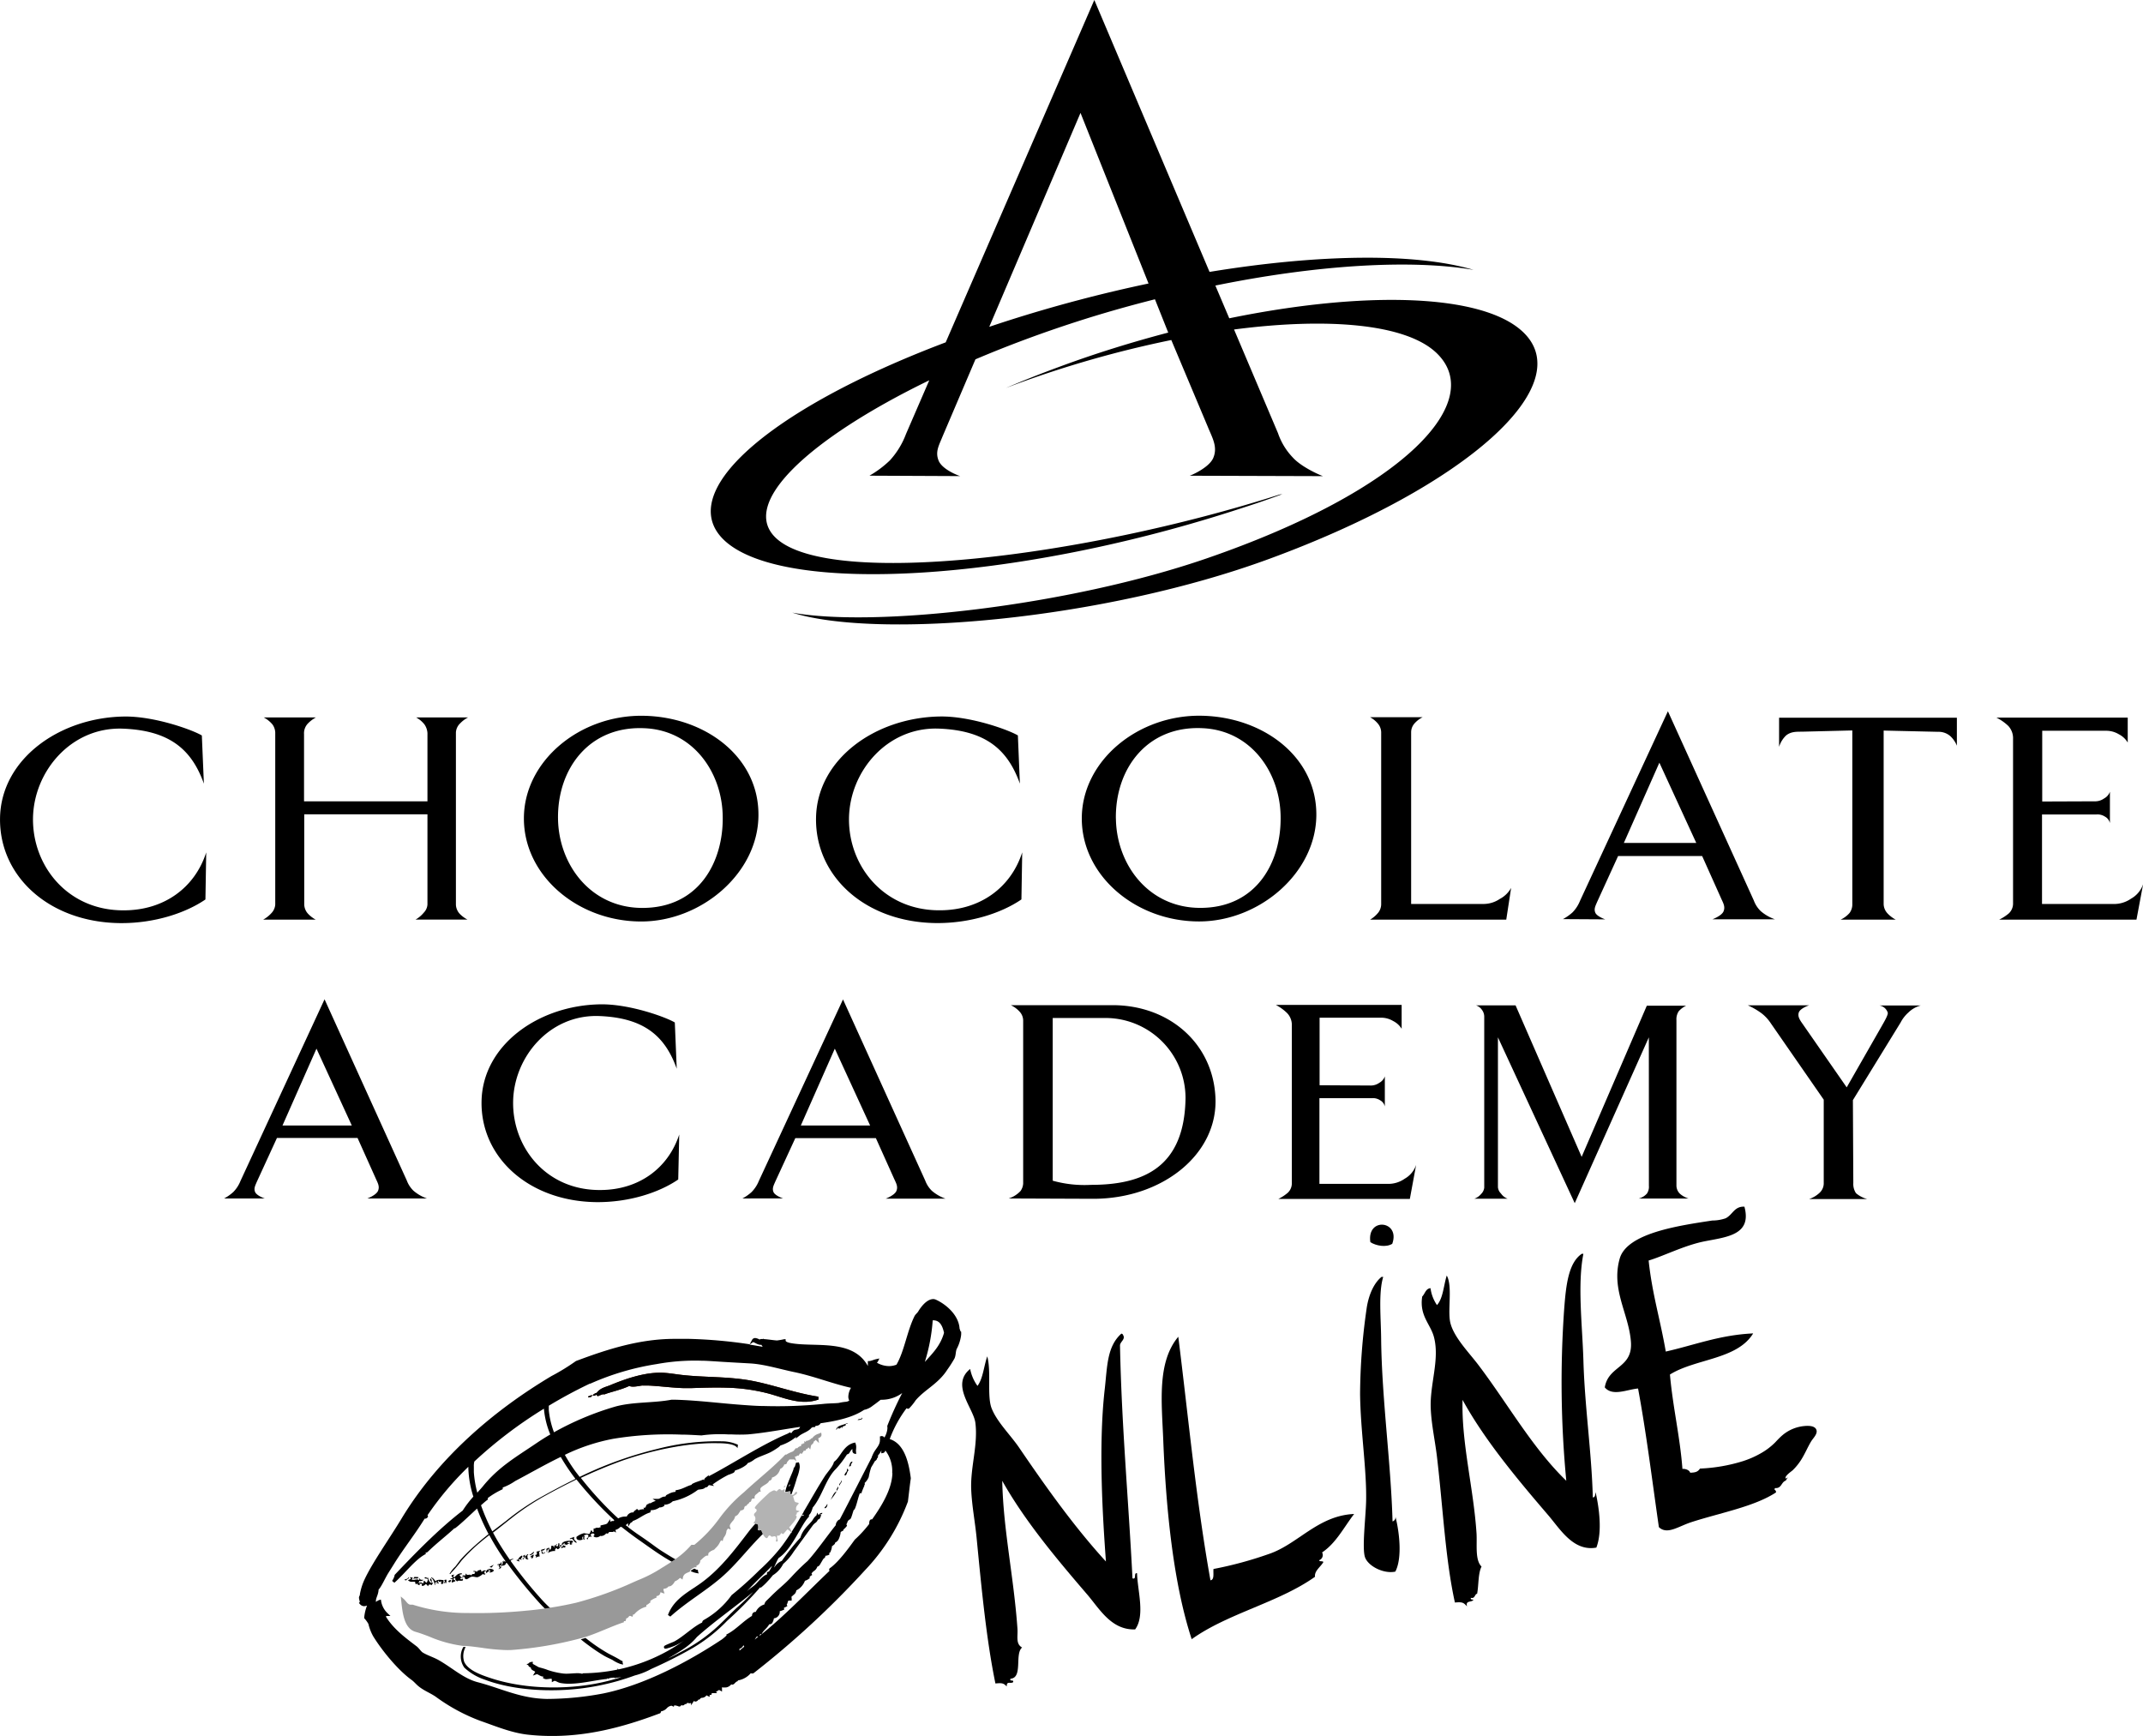 <svg xmlns="http://www.w3.org/2000/svg" viewBox="0 0 515.03 417.21"><defs><style>.cls-1{fill-rule:evenodd;}.cls-2{fill:#551900;}.cls-3{fill:none;}.cls-4{fill:#999;}.cls-5{fill:#b3b3b3;}</style></defs><title>Asset 1</title><g id="Layer_2" data-name="Layer 2"><g id="Layer_1-2" data-name="Layer 1"><path d="M49,188.32c-2.91-8.15-8.16-12.79-19.51-13.22-12.4-.43-21.41,10.28-21.56,21.55-.14,11.49,8.39,22.2,21.84,22.11,9.68,0,17.07-5.46,19.79-13.92l-.19,11.31c-4.68,3.21-12.21,5.77-20.6,5.68-16.89-.21-29-11.18-28.76-25.28s14.21-24.11,29.76-24.36c7.3-.13,16.5,3.21,18.74,4.55Zm50.94-15.91h12.54a7.14,7.14,0,0,0-1.86,1.39,3.26,3.26,0,0,0-1.05,2.21v41.37a3.39,3.39,0,0,0,.91,2.21,7.26,7.26,0,0,0,1.86,1.39H99.87a7.1,7.1,0,0,0,2-1.69,3.06,3.06,0,0,0,.86-1.91V195.69H73.12v21.68a3.39,3.39,0,0,0,.91,2.21A7.28,7.28,0,0,0,75.88,221H63.24a7.75,7.75,0,0,0,2.1-1.69,3.3,3.3,0,0,0,.81-1.91V176a3.56,3.56,0,0,0-.67-1.91,7,7,0,0,0-2.1-1.69H75.93a8,8,0,0,0-1.86,1.39,3.39,3.39,0,0,0-1,2.65v16.13h29.66v-16a4,4,0,0,0-.71-2.47,6.5,6.5,0,0,0-2-1.69m82.26,23.41c0,14-13.73,25.62-28.18,25.62-15.22,0-28.24-11-28.19-24.84s13.59-24.93,28.9-24.59c14.74.31,27.52,9.89,27.47,23.8m-48.17.91c.14,11,7.78,21.37,20.12,21.46,13.78.09,19.7-11.14,19.46-22.11-.19-10.54-7.15-20.55-18.74-21.07-13.31-.65-21,9.71-20.84,21.72m111-8.41c-2.91-8.15-8.16-12.79-19.51-13.22-12.4-.43-21.41,10.28-21.56,21.55-.14,11.49,8.39,22.2,21.84,22.11,9.68,0,17.08-5.46,19.79-13.92l-.19,11.31c-4.67,3.21-12.21,5.77-20.6,5.68-16.88-.21-29-11.18-28.76-25.28s14.21-24.11,29.76-24.36c7.29-.13,16.5,3.21,18.75,4.55Zm71.25,7.5c-.05,14-13.73,25.62-28.19,25.62-15.21,0-28.24-11-28.18-24.84s13.59-24.93,28.9-24.59c14.74.31,27.52,9.89,27.47,23.8m-48.17.91c.14,11,7.77,21.37,20.12,21.46,13.78.09,19.7-11.14,19.46-22.11-.19-10.54-7.16-20.55-18.75-21.07-13.31-.65-21,9.71-20.84,21.72M329.27,221a7.33,7.33,0,0,0,2-1.73,3.35,3.35,0,0,0,.67-1.91l0-41.41a3.35,3.35,0,0,0-.67-1.91,6.38,6.38,0,0,0-2-1.69h12.64a6.29,6.29,0,0,0-1.86,1.39,3.21,3.21,0,0,0-.91,2.21v41.28h17.31a7,7,0,0,0,4-1.21,6.62,6.62,0,0,0,2.72-2.65L362,221Zm46.35-.13a11.7,11.7,0,0,0,2.29-1.6,8.45,8.45,0,0,0,1.81-2.78l21.13-45.57,20.65,45.48a6.83,6.83,0,0,0,1.67,2.56,10.56,10.56,0,0,0,3.39,1.95l-15,0s2.1-.78,2.62-1.82c.57-1.21-.1-2.17-.62-3.38l-4.48-10H388.88l-5.05,11.05c-.38.91-.81,1.65-.43,2.56s2.34,1.61,2.43,1.61Zm23.18-37.59-8.54,19.29h17.41Zm53.9-7.72v41.75a3.43,3.43,0,0,0,1,2.26,7.35,7.35,0,0,0,1.91,1.43H442.35a6.42,6.42,0,0,0,2.15-1.6,3.4,3.4,0,0,0,.67-2V175.53l-12.11.3c-1.48,0-2.63,0-3.77.87a6.35,6.35,0,0,0-1.72,2.78l0-7h42.73v6.72a6.34,6.34,0,0,0-1.62-2.34,4.3,4.3,0,0,0-2.91-1Zm51,17a3.68,3.68,0,0,0,2-.7,2.93,2.93,0,0,0,1.38-1.6v7.54a2.39,2.39,0,0,0-1.19-1.56,3.29,3.29,0,0,0-2.05-.52H490.76v21.51h17a7.17,7.17,0,0,0,4.44-1.3,6.27,6.27,0,0,0,2.86-3.47L513.46,221h-33a11.11,11.11,0,0,0,2.34-1.52,3.27,3.27,0,0,0,1-2.47V177.57a4.33,4.33,0,0,0-1.15-3.13,11.81,11.81,0,0,0-2.86-2h31.57l0,6a5.3,5.3,0,0,0-2.15-2,5.8,5.8,0,0,0-3-.83h-15.4v17Z"/><path d="M53.87,288a11.06,11.06,0,0,0,2.19-1.54,8,8,0,0,0,1.73-2.66L78,240.14l19.77,43.55a6.63,6.63,0,0,0,1.6,2.45,10.25,10.25,0,0,0,3.25,1.87L88.3,288s2-.75,2.51-1.75c.55-1.16-.09-2.07-.59-3.24l-4.29-9.55H66.56L61.72,284c-.36.87-.78,1.58-.41,2.45S63.55,288,63.64,288Zm22.19-36-8.17,18.47H84.55Zm86.58,4.82c-2.79-7.81-7.81-12.25-18.68-12.66-11.87-.41-20.5,9.84-20.64,20.63-.14,11,8,21.26,20.92,21.18,9.27,0,16.35-5.23,19-13.33L163,283.44c-4.47,3.07-11.69,5.52-19.73,5.44-16.16-.21-27.76-10.71-27.54-24.2s13.61-23.08,28.5-23.33c7-.13,15.8,3.07,17.95,4.36ZM178.44,288a11,11,0,0,0,2.19-1.54,8.13,8.13,0,0,0,1.74-2.66l20.23-43.63,19.77,43.55a6.62,6.62,0,0,0,1.6,2.45,10.25,10.25,0,0,0,3.25,1.87l-14.34,0s2-.75,2.51-1.75c.55-1.16-.09-2.07-.6-3.24l-4.29-9.55H191.14L186.3,284c-.37.87-.77,1.58-.41,2.45s2.24,1.54,2.33,1.54Zm22.19-36-8.17,18.47h16.66ZM242.43,288a6.68,6.68,0,0,0,2.83-1.79,3.41,3.41,0,0,0,.64-1.82V245.25a3.17,3.17,0,0,0-.73-2,6.69,6.69,0,0,0-2.24-1.7h24.47c13.43,0,24,9,24.7,22,.77,13.7-12.65,24.53-29.36,24.53ZM253,244.63v39.1a28.29,28.29,0,0,0,9.18,1c12.55,0,22.51-4.15,22.74-20.88a19.25,19.25,0,0,0-19.18-19.22Zm76.5,16.23a3.55,3.55,0,0,0,2-.66,2.84,2.84,0,0,0,1.32-1.54v7.23a2.28,2.28,0,0,0-1.14-1.49,3.14,3.14,0,0,0-2-.5H317.1v20.59h16.26a6.86,6.86,0,0,0,4.24-1.24,6,6,0,0,0,2.74-3.32l-1.51,8.18h-31.6a10.52,10.52,0,0,0,2.24-1.46,3.11,3.11,0,0,0,1-2.36V246.49a4.14,4.14,0,0,0-1.1-3,11.43,11.43,0,0,0-2.74-2h30.23l0,5.73a5.07,5.07,0,0,0-2.06-1.87,5.55,5.55,0,0,0-2.83-.79H317.14v16.23Zm66.77-11.58-17.81,39.85L360,249.28v36a2.41,2.41,0,0,0,.73,1.53,3.44,3.44,0,0,0,1.6,1.25h-8a3.84,3.84,0,0,0,1.65-1.16,2.49,2.49,0,0,0,.73-1.5V244.34a2.73,2.73,0,0,0-.55-1.66,2.77,2.77,0,0,0-1.42-1.08h9.5L380.12,278l15.66-36.32h9.45a5.52,5.52,0,0,0-1.78,1.33,3.47,3.47,0,0,0-.55,2.12v39.81a2.76,2.76,0,0,0,.92,2,5.92,5.92,0,0,0,2,1.08h-12a3.89,3.89,0,0,0,2-1.21,2.9,2.9,0,0,0,.46-1.87Zm49.14,35a4,4,0,0,0,.64,2.45,7,7,0,0,0,2.69,1.41H434.79a6.93,6.93,0,0,0,2.51-1.5,3.12,3.12,0,0,0,1-2.16l0-20.22-12.69-18.31a10,10,0,0,0-2.15-2.37,17.28,17.28,0,0,0-3.42-2h14.79c-.09,0-2.15.71-2.51,1.7s.27,1.87.91,2.78l10.59,15.24,8.36-14.62c.68-1.2,1.6-2.74,1.51-3.32a2.52,2.52,0,0,0-2.05-1.74h10a6.66,6.66,0,0,0-3,1.7,8.44,8.44,0,0,0-1.87,2.41l-11.46,18.64Z"/><path d="M365.82,79.59c-9.92-9.06-38-9.74-70.39-3.1l-3.34-7.87c24.53-5,47.1-6.33,62.05-3.77-13.9-4.11-37.13-3.82-63.45.49L263,0,227.28,82.27c-42.79,16.16-66,36.57-52.73,48,14.78,12.67,69.13,9.38,121.4-7.36,4.87-1.56,8-2.58,12.46-4.25-.83.28-.11,0-1,.22C260.07,134,200.23,141.09,186.83,129.6c-9.77-8.37,7.86-24.31,36.5-38.21l-5.59,12.9a19.49,19.49,0,0,1-3.88,6.35,24.93,24.93,0,0,1-4.9,3.67l21.85.1c-.2,0-4.29-1.49-5.21-3.67s.1-3.77.92-5.85l7.91-18.54c7.71-3.28,16-6.37,24.52-9.11,6.2-2,12.44-3.76,18.62-5.32l3.06,7.67.14.33c-8.67,2.28-17.49,5-26.24,8.25q-6.64,2.44-12.74,5.05l2.29-.86A258.3,258.3,0,0,1,281.5,81.71l8.71,20.7c1.12,2.78,2.55,5,1.33,7.74-1.13,2.38-5.52,4.17-5.62,4.17l32.05.1c-.41-.1-5.1-2.08-7.25-4.46a15.76,15.76,0,0,1-3.57-5.85L296.58,79.18c22.61-2.95,41-1.32,48.41,5.41,12.66,11.56-7.13,33.13-55.09,49.63-33.2,11.42-79.58,16.61-99.5,13,20.46,6.44,74.59,1.81,114.67-12.93C352.58,116.85,379.79,92.34,365.82,79.59ZM242.43,77q-2.37.76-4.68,1.54l21.93-51.41,16.35,41A344.66,344.66,0,0,0,242.43,77Z"/><path class="cls-1" d="M334.6,298.9c-1.54.93-3.89.46-5.26-.39C328.42,292.39,336.64,293.3,334.6,298.9Z"/><path class="cls-1" d="M380.54,301.3c-1.46,7.38-.26,17.12,0,25.54.31,11.18,2,22.34,2.26,33,.64,0,.55-.72.67-1.24.82,3.57,1.67,9.52.18,13.3-5.5,1-8.68-4.42-11.56-7.78-7.35-8.57-15.3-18.06-20.59-27.72-.3,10.27,2.64,21.23,3.35,32,.18,2.75-.41,6.47,1.21,8.06-.85,1.64-.66,4.39-1.06,6.51-.65.18-.47,1.24-1.51,1-.11.44.29.41.62.44-.32.75-2,.07-1.53,1.63-.82-.91-1.1-1.12-2.92-.94-2.3-10.4-2.86-22.72-4.31-35-.46-3.87-1.34-7.8-1.5-11.66-.25-5.74,2.18-11.68.79-17.07-.83-3.22-3.56-5.15-2.84-9.81.68-.66.82-1.9,2-2a9.27,9.27,0,0,0,1.55,4.06c1.48-1.62,1.59-4.71,2.35-7.1,1.46,2.59.13,8.51.88,11.43.89,3.47,4.44,7.06,6.63,9.94,7.11,9.36,13.1,20.13,21.22,27.95a248.47,248.47,0,0,1-.5-41.39c.43-5.57,1-11,4.24-13.16Z"/><path class="cls-1" d="M332.43,306.85c-1.16,3.8-.55,9.86-.5,14.76.15,14.56,2.37,30,2.74,44a1,1,0,0,0,.67-1.24c.91,3.4,1.76,9.95,0,13.3-2.78.6-6.49-1.29-7.27-3.41s.16-9.68.25-13.5c.17-7.6-1.35-16.82-1.45-25.81a148.18,148.18,0,0,1,1.53-20.21c.42-3.28,1.71-6.37,3.64-7.9Z"/><path class="cls-1" d="M269.89,320.78c.68,1.06-.64,1.57-.72,2.51.39,19.53,2.07,37.44,3,56,1.09.37.18-1.41,1.1-1.23.09,4.13,2,10.15-.46,13.5-5.73.19-8.54-4.92-11.54-8.42-7.33-8.53-15-17.67-20.4-27.29.24,11.79,2.79,23.11,3.66,35.59.12,1.8-.47,3.59,1.11,4.47-1.84,1.53.25,7.27-2.78,7.5-.34.79.94.07.6.86-.69.39-1.54-.38-1.51,1-.78-.81-1.1-.87-2.72-.72-2.16-10.46-3.32-22.67-4.52-35-.38-3.88-1.15-7.82-1.3-11.66-.21-5.34,1.68-10.67,1-16-.47-3.53-6-9.11-1.25-12.92a10.23,10.23,0,0,0,1.76,4.07c1.34-1.77,1.53-4.77,2.35-7.1,1,3.71-.1,9.55,1.05,12.49,1.29,3.29,4.54,6.41,6.65,9.51,6.44,9.46,13.28,19.07,20.82,27.3-.7-9.68-1.89-27.35-.29-41.39.62-5.44.51-10.26,4-13.37C269.72,320.53,269.85,320.62,269.89,320.78Z"/><path class="cls-1" d="M283.18,321.23c2.5,20,4.29,39.35,7.73,58.53,1-.15.62-1.68.73-2.72a91.89,91.89,0,0,0,13.21-3.57c7.06-2.34,11.83-9.26,20.59-9.65-2.46,3.19-4.34,7-7.7,9.24a1.32,1.32,0,0,1-.7,1.87c0,.44.92.09,1,.46-.67,1.17-2.19,2.1-2,3.52-8.75,6.22-20.94,8.77-29.64,15-4.34-13.22-6.15-30.78-6.83-47.73C279.22,337.12,278,327.41,283.18,321.23Z"/><path class="cls-1" d="M428.44,344.84c-.19.16-.37.32-.55.49-.43.41-.84.84-1.25,1.28a15.7,15.7,0,0,1-3.45,2.62,22.24,22.24,0,0,1-4.36,1.91,40.09,40.09,0,0,1-10.27,1.77c-.59.91-1.31.94-2.35,1-.24-.75-1.39-1-1.87-.91-.56-7.64-2.3-14.8-3-22.69,6.14-3.84,16.14-3.56,20-9.88-8,.36-14.13,2.81-21,4.36-1.34-7.78-3.27-13.83-4.12-21.88,3.45-1,8.58-3.65,13.45-4.61,5.37-1.06,11.4-1.53,9.57-8.33-2.45-.11-2.8,1.94-4.53,2.8a9.92,9.92,0,0,1-3.19.53c-8,1.22-20.53,3-22.26,9.17-2.1,7.45,2.18,13.2,2.7,19.93.5,6.45-5.42,5.71-6.28,11,1.85,2.24,5.44.47,8,.27,2,10.85,3.2,20.74,5,33.31,2,1.92,4.67-.19,7.85-1.21,6.92-2.24,15.06-3.7,20.29-7.12.13-.66-.71-.58-.17-1.06,1.52.13,1.44-1.44,2.51-1.78.06-.1.13-.19.19-.28s.2-.34.3-.5a1.11,1.11,0,0,0-.41.31c-.62-.45,1.22-1.7,1.57-2a13.62,13.62,0,0,0,1.93-2.33c1-1.51,1.64-3.17,2.57-4.69.47-.76,1.63-1.8,1.2-2.79s-2.06-.93-3-.83A9.46,9.46,0,0,0,428.44,344.84Z"/><path class="cls-2" d="M142.12,335.18c-.11.38-.75.12-.79.59C141.75,335.87,142.58,335.59,142.12,335.18Zm54.55.45c-5.74-.89-10.87-2.88-16.31-3.88-5.63-1-10.91-.71-16.55-1.35-1.57-.18-3.17-.48-4.83-.53h-.32c-4.13,0-8.59,1.58-12,3-.94.41-2.36.62-3.25,1.84a2,2,0,0,0-1,.6.66.66,0,0,0,.86-.16l.41.38a8.63,8.63,0,0,1,1.16-.47l.05,0a.69.69,0,0,0,.2,0h.21l.07,0c.82-.41,3.92-1.06,5.84-2a2.47,2.47,0,0,0,.87.16c1,0,2.05-.29,2.38-.27h1.09c2.55.07,5.91.55,8.88.63.54,0,1.06,0,1.56,0,2.92-.1,5.77-.19,8.56-.11A43.88,43.88,0,0,1,184,334.7c3,.72,5.95,2.07,9.11,2.16a10.09,10.09,0,0,0,3.6-.54Z"/><path d="M142.12,335.18c-.11.38-.75.12-.79.59C141.75,335.87,142.58,335.59,142.12,335.18Zm54.55.45c-5.74-.89-10.87-2.88-16.31-3.88-5.63-1-10.91-.71-16.55-1.35-1.57-.18-3.17-.48-4.83-.53h-.32c-4.13,0-8.59,1.58-12,3-.94.41-2.36.62-3.25,1.84a2,2,0,0,0-1,.6.66.66,0,0,0,.86-.16l.41.38a8.63,8.63,0,0,1,1.16-.47l.05,0a.69.69,0,0,0,.2,0h.21l.07,0c.82-.41,3.92-1.06,5.84-2a2.47,2.47,0,0,0,.87.16c1,0,2.05-.29,2.38-.27h1.09c2.55.07,5.91.55,8.88.63.54,0,1.06,0,1.56,0,2.92-.1,5.77-.19,8.56-.11A43.88,43.88,0,0,1,184,334.7c3,.72,5.95,2.07,9.11,2.16a10.09,10.09,0,0,0,3.6-.54Z"/><path class="cls-3" d="M150.38,366.5l.62.49-.08-1-.39.35Z"/><path class="cls-3" d="M114.66,358.7c.57-.63,1.07-1.18,1.38-1.57,3.77-4.65,7.89-7,12.86-10.34,1.06-.72,2.16-1.42,3.3-2.08a20.78,20.78,0,0,1-1.53-6.19A105.93,105.93,0,0,0,114,351.21a4.41,4.41,0,0,0-.17,1.22c0,.43,0,.89,0,1.35A25.93,25.93,0,0,0,114.66,358.7Z"/><path class="cls-3" d="M117.25,360.39l-.11.09c-.5.4-1,.84-1.54,1.3a49,49,0,0,0,2.72,6.27l3.34-2.59a59,59,0,0,1,7.9-5.45c2.86-1.6,5.76-3.17,8.79-4.65a48.43,48.43,0,0,1-3.55-5.28c-3.83,1.85-7.44,4-10.94,5.79a13.09,13.09,0,0,1-3,1.56.45.45,0,0,1,0,.13s0,0,0,.07v.2l-.18.09a19.41,19.41,0,0,0-3.42,2.05.57.57,0,0,1,.05.22.43.43,0,0,1,0,.06Z"/><path class="cls-3" d="M180.65,381.49h0l.54-.42c.95-.69,1.86-2.28,3.16-2.73v0a1.29,1.29,0,0,1,0-.27v-.26l.25-.08.23-.09c.21-.34.42-.69.61-1.05l.14-.28c-2.05,2.13-4.22,4.07-6.17,6.25A6.63,6.63,0,0,1,180.65,381.49Z"/><path class="cls-3" d="M212.12,349.28l-.43.07,0-.44a3,3,0,0,1,.06-.35l-.08.17a4.24,4.24,0,0,1-.77,1.14,1,1,0,0,1,0,.14l0,.12,0,.11a.64.64,0,0,1-.25.34h0l0,.17-.11.14a1.16,1.16,0,0,1-.36.33s0,0-.14.2c-.21.38-.46.77-.78,1.33a16.55,16.55,0,0,0-.59,2.32,4,4,0,0,1-1,1.43l.05.08,0,.07a.35.35,0,0,1,0,.15.49.49,0,0,1,0,.12l-.22,0,.18.1h0v0l-.07.15-.22.5c-.16.38-.33.83-.35.93l-.11,0H207l.2.14h0l-.07.09a.33.33,0,0,1-.26.13.59.59,0,0,1-.2,0c-.48,1.2-.74,2.81-1.23,3.8a.42.42,0,0,1-.41.22h-.09c-.19.44-.41,1.34-.63,1.85-.1.16-.12.39-.47.47a.4.4,0,0,1-.31.25,3.35,3.35,0,0,1-.36.88.54.54,0,0,1,.08.15l.08.18-.12.16c-.45.56-.83.77-.76.84a.37.37,0,0,0,0,.14l-.49.26a.6.6,0,0,1-.16.11,4.74,4.74,0,0,1-.4,1.54,1.8,1.8,0,0,1-.92,1c-.06.3-.17.37-.14.37v0l-.53.46a.17.17,0,0,0-.11,0h0a1,1,0,0,1,0,.17,3.41,3.41,0,0,1-.32,1.11l0,.13-.18.15-.13.08c0,.05,0,.11,0,.18v.26l-.25.09a2.08,2.08,0,0,1-.7.17.62.62,0,0,1-.33.61c-.17.05-.44.49-.67,1s-.4.91-.94,1a1.86,1.86,0,0,1-.81,1.05c-.36.26-.59.52-.56.57a.17.17,0,0,0,0,.08l.15.29-.27.17a.55.55,0,0,1-.14.07h0a.58.58,0,0,1-.23.25l0,.06.05.26-.23.13a2.64,2.64,0,0,1-.93.46,4.19,4.19,0,0,1-2.09,2.32.68.68,0,0,1,0,.1,1.45,1.45,0,0,1-.6.94c-.2.18-.42.36-.57.53a1,1,0,0,1,.07.44s0,0,0,.07v.37l-.37,0h-.08c-.38,0-.36.07-.43.16s-.07.35-.21.63l-.11.22.19.27-.32.2-.16.09,0,0v0a2.13,2.13,0,0,1-.35.13.7.7,0,0,1,0,.15l.07.3-.29.12a3.36,3.36,0,0,1-.8.27c0,.06,0,.11,0,.17a1.53,1.53,0,0,1-1.4,1.54,4.46,4.46,0,0,1-.19.68c-.15.3-.22.68-.75.75l-.18,0c-.67,1.15-1.36,1.36-1.85,2.41l-.28-.06v0c-.05.08-.11.21-.16.3a.73.73,0,0,1-.11.19l0,0c5.8-4.56,11.47-10.53,16.87-15.66a1,1,0,0,1-.08-.32.46.46,0,0,1,.26-.39c2-1.47,4.14-4.35,5.9-6.8l0,0,0,0a28.23,28.23,0,0,0,3.48-3.79l0-.07c0-.07,0-.16,0-.26s0-.41.27-.67a.49.49,0,0,1,.31-.09h.11c2.2-3.11,4.78-7.2,4.87-11.11a8.13,8.13,0,0,0-1.76-5.37A.72.72,0,0,1,212.12,349.28Z"/><path class="cls-3" d="M182.06,393.35h0l-.16,0-.05,0a4.68,4.68,0,0,0-.5.73l.88-.68a.29.29,0,0,1-.14,0Z"/><path class="cls-3" d="M183,323.13a.81.81,0,0,1-.31,0c-.68-.06-1.32-.58-1.69-.65l-.87.55q1.6.25,3.2.54A1.75,1.75,0,0,1,183,323.13Z"/><path class="cls-3" d="M133.16,344.16A70.4,70.4,0,0,1,147.73,338c4.25-1.23,9.39-.87,13.68-1.7h.76c5.81.15,10.95.87,16.67,1.28,1.64.11,3.29.19,4.93.24a109.3,109.3,0,0,0,14.32-.53c1.35-.13,3.42-.13,3.67-.25a12.06,12.06,0,0,1,1.55-.24,1.64,1.64,0,0,0,.82-.3,1.88,1.88,0,0,1-.23-1,4.52,4.52,0,0,1,.64-2.06c-4.5-1-8.79-2.79-13.51-3.75-3.6-.74-7.32-1.92-10.73-2.11-3-.17-5.54-.3-8.33-.49-1.2-.08-2.32-.14-3.39-.16a50.76,50.76,0,0,0-10.73.81,62.84,62.84,0,0,0-16,4.72,111.29,111.29,0,0,0-9.94,5.31c0,.32,0,.66,0,1A20.57,20.57,0,0,0,133.16,344.16Z"/><path class="cls-3" d="M173.36,390c1.24-1.19,2.43-2.43,3.66-3.59a50.42,50.42,0,0,0,3.65-3.5l.25-.29c-4.16,3.48-9.28,7-13.49,10.81-1.94,2.39-4.63,3.73-6.94,5.17,1.63-.79,3.24-1.64,4.87-2.55A39.14,39.14,0,0,0,173.36,390Z"/><polygon class="cls-3" points="195.33 342.95 195.33 342.95 195.25 343.02 195.33 342.95"/><path class="cls-3" d="M170.79,356.18l.11.12.05.05a.64.64,0,0,0,0-.12h0Z"/><path class="cls-3" d="M155,362.36h0l0,0Z"/><path class="cls-3" d="M190,344.36l.17,0a1.24,1.24,0,0,1,1-.77c.48-.1.76-.13.93-.47l.1-.2c-4,.58-8.42,1.45-12.61,1.81a37.82,37.82,0,0,1-3.84,0l-.83,0a32.73,32.73,0,0,0-6.42.24h-.09c-1.58-.08-3.16-.14-4.72-.19a81.46,81.46,0,0,0-16.38,1,46.13,46.13,0,0,0-11.66,3.86,40.25,40.25,0,0,0,2.56,4c.33.44.65.87,1,1.3A92,92,0,0,1,158,348.18a57,57,0,0,1,15.46-1.82,9.14,9.14,0,0,1,3.79.83l-.11.82c-.54-1-2.85-1.15-4.87-1.2-7.27-.17-16.78,1.89-24.38,4.77-3,1.12-5.72,2.3-8.4,3.57a84,84,0,0,0,8.19,9l.8.74a3.34,3.34,0,0,1,1.73-.45l.32,0a1.63,1.63,0,0,1,1.38-1l.23,0c.15-.43.56-.58.61-.64l.24-.21.24.22a.41.41,0,0,0,.27.13c.18-.32.43-.06.82-.32a.56.56,0,0,1,0,.11l.38-.09a.49.49,0,0,1-.11-.4c.18.22.41.08.53-.22h0l.07-.17a.62.62,0,0,1,.59-.43h0v-.13l.29-.06.2,0,.23-.14a5.21,5.21,0,0,1,1-.41l-.77-.49,1.27,0h0c.5.06.87-.51,1.71-.55h.11a.82.82,0,0,1,.68-.55V359l.25-.1a4,4,0,0,1,1.51-.42.61.61,0,0,1,0-.09.38.38,0,0,1,0-.13l.07-.2.2,0c1.51-.26,2.34-.94,3.57-1.26a.42.42,0,0,1,.17-.23h0c.87-.5,2.21-.78,2.64-1.08l.16.23a1.23,1.23,0,0,1,.35-.61l.86-.68-.09.33c6.05-3.19,12.72-7.59,19.07-10.29l.55-.24,0,.17Z"/><path class="cls-3" d="M178.66,395.35a2.21,2.21,0,0,1-.16.31,1.22,1.22,0,0,1-.78.55s0,.06,0,.09,0,.23,0,.39c.39-.31.8-.64,1.24-.95l-.21-.36Z"/><path class="cls-3" d="M224.28,317.28h-.12a43.94,43.94,0,0,1-1.89,10c1.85-2.06,3.77-3.87,4.62-7C226.49,318.53,225.83,317.33,224.28,317.28Z"/><path class="cls-3" d="M152.16,380.4l1-.44h0a33.27,33.27,0,0,0,4.3-2.07l.92-.55c1-.63,2.11-1.27,3.15-2-.58-.33-1.15-.68-1.71-1-2.27-1.38-4.35-2.94-6.44-4.4-1.45-1-2.75-2-4-3h0a.75.75,0,0,1-.26,0,2.44,2.44,0,0,1-1.19.72l.14.63-.65-.35.05.21-.43,0c-.16,0-.37,0-.59,0h-.05a.69.69,0,0,1-.06.14.49.49,0,0,1-.43.26l-.21-.07a1.38,1.38,0,0,1-.52.46L145,369a.71.71,0,0,1-.41.19l-.14.07,0-.07-.14,0-.06,0a1.44,1.44,0,0,1-.94.35,1.09,1.09,0,0,1-.7-.27h0l.3-.33-.12-.08a.82.82,0,0,0,.05-.17l0,0c-.25-.05-.66-.21-.89.25.06.16.12.31.28.34.26.24-1.06-.22-.92.78a.52.52,0,0,0-.41-.15c.36-.25.51-.48.52-.76-.28-.61-.67-.09-1.21-.1.65.3,0,.29.29,1.06-.37.06-.45-.48-.28-.7-.34-.26-.38.64-.12.55-.47.48-1.87.28-1.51-.57a4.72,4.72,0,0,1,1.9-.89c-.4.09.93.15,1.07.27.25-.21.33-.63.52-.93.38.09.11.57.58.4a1.2,1.2,0,0,1,0-.29,1.69,1.69,0,0,1,0-.23l0-.31H143l0,0a.74.74,0,0,1,.49-.19l.53,0v-.06h.32c0-.05,0-.11,0-.17l0-.3.29-.08c.65-.15,1.23-.23,1.39-.51l.63-.89v.63l.23-.1.45-.11v.12l.31-.26-.22-.21a89.4,89.4,0,0,1-8.89-9.59c-2.71,1.31-5.36,2.7-8.06,4.21a59.47,59.47,0,0,0-7.58,5.1c-1.21.95-2.38,1.91-3.57,2.82l-.84.64c.54,1,1.1,2,1.69,2.95.78,1.25,1.56,2.44,2.37,3.6a1.22,1.22,0,0,1,.87-.22c-.07.14-.52.11-.71.45a100,100,0,0,0,6.8,8.54c.86,1,1.8,1.94,2.76,2.85,2.16-.34,4.3-.75,6.2-1.2A85.11,85.11,0,0,0,152.16,380.4Z"/><polygon class="cls-3" points="144.09 367.4 144.09 367.4 144.09 367.4 144.09 367.4"/><path class="cls-3" d="M209.85,337.78a4.75,4.75,0,0,1-2.08,1h0c-3,2-7.26,2.76-10.46,3.22a1.07,1.07,0,0,1-.89.59c-.32.09-.39,0-.51.37l-.55-.05,0,.12h-.18c-.72,1-2.09,1.3-3,2l-.86.67.13-.44a11.27,11.27,0,0,1-3.81,2.09l-.09.11-.23.21c-.18.14-.41.31-.67.47a15.75,15.75,0,0,1-1.41.84c-1.31.64-2.78,1.06-3.82,1.7a5,5,0,0,1-1.61.89,1.58,1.58,0,0,1-.5.54,6.51,6.51,0,0,1-1,.62,8.33,8.33,0,0,1-1.57.62c-.1.52-.48.58-.78.74s-.68.24-.79.29a28,28,0,0,0-3.64,2.21l-.18.12.37.37-1.12-.21h0c-.08,0-.19.05-.3.15l0,.13,0-.07-.14.14a.52.52,0,0,1-.39.18l-.11,0a1.52,1.52,0,0,1-.66.39c-.34.09-.67.1-1.15.19a15.18,15.18,0,0,1-6.07,2.77,2.91,2.91,0,0,1-1.91.82l-.19,0,.14.23-.29.19a1.85,1.85,0,0,1-1,.24l0,.06-.29.16a3.15,3.15,0,0,1-1.65.43h-.08V363a.87.87,0,0,1-.13.39l-.07.12-.12,0c-1.5.53-2.6,1.58-4,2-.09.25-.25.25-.34.35l-.28.18L151,367c.72.56,1.46,1.1,2.2,1.62,1,.71,2.06,1.41,3.06,2.12s2,1.47,3,2.11,2.1,1.33,3.18,1.92a19.76,19.76,0,0,0,3.57-3.2l.1-.12h.15l.42,0h.15a33.55,33.55,0,0,0,6-6.34,35.16,35.16,0,0,1,5.95-6.32c1.3-1.23,2.66-2.41,4-3.56,2-1.7,4-3.47,5.85-5.4l.05-.06.07,0a.63.63,0,0,1,.19,0v0l.15-.09a6.44,6.44,0,0,1,1.11-.54c.34-.13.45-.17.9-.78l.09-.12.15,0h.24a1.24,1.24,0,0,1,.74-.49l.1,0a.5.5,0,0,0,.07-.2l.07-.33.33.05,0-.2h.36l0-.55.31.21.3-.45,0,.25a3.59,3.59,0,0,1,.36-.18,1.85,1.85,0,0,0,.81-.56l.11.07a2.7,2.7,0,0,1,1.5-1.09l.25-.1.42-.19.07.46a.69.69,0,0,1-.1.53.58.58,0,0,1-.43.2,1.06,1.06,0,0,0,0,.21l.16,1-.75-.71h-.12l0,0a1.54,1.54,0,0,1-.45.4s0,.07,0,.11v.11l-.06.08a1.13,1.13,0,0,1-.29.31.7.7,0,0,0-.3.52l-.14.71-.45-.52a.68.68,0,0,1-.6.46.45.45,0,0,0,0,0l0,.28-.27.09a.72.72,0,0,1-.27,0l-.05.14h0a.57.57,0,0,1-.22.34l-.12.1h0v.22l-.43-.21a2.21,2.21,0,0,1-.15.22,1,1,0,0,0-.12.17l-.11.2h-.23l-.14,0a.42.42,0,0,1-.38.22.37.37,0,0,1-.18-.05h0l.38,1.18-.52-.43-1.14,0a1.23,1.23,0,0,0-.21.23,2.14,2.14,0,0,1-.35.37h0a.61.61,0,0,1-.17.44.48.48,0,0,1-.35.13l-.15,0a1.76,1.76,0,0,1-1,1.1,2.86,2.86,0,0,1-2,2.1.61.61,0,0,1,0,.25.77.77,0,0,1-.65.5c-.13.42-.64.72-1.07,1-.71.42-1.16.73-1.05,1.19l.1.44h-.39l0,0-.08.12h0l0,0a1.1,1.1,0,0,1-.26.21l-.36.31a.87.87,0,0,0-.39.63l0,.37-.37,0h-.14a.88.88,0,0,1-.25.24h0a.46.46,0,0,1,0,.15.55.55,0,0,1-.49.49v0a.73.73,0,0,1-.39.46c-.17.11-.24.15-.22.36l-.35.09a1.4,1.4,0,0,1-.27.26.48.48,0,0,1,0,.25c-.06.35-.43.47-.73.57l-.2.07a.28.28,0,0,0,.11-.21.38.38,0,0,0,0-.08l-.25.57h0a1.7,1.7,0,0,0-.22.28,1.58,1.58,0,0,1-.9.77,2.29,2.29,0,0,1-.67,1.22c-.44.52-.71.89-.59,1.28l.22.69-.68-.25h0a1.35,1.35,0,0,0-.2.29l-.15.23h0l-.05.35a2.55,2.55,0,0,1-.45,1.07,2,2,0,0,0-.32.64l-.11.43-.39-.19-.29.51a4.37,4.37,0,0,1-1,1.35l-.61.57v-.2a.85.85,0,0,1-.58.33,1,1,0,0,1-.4.32c-.12.06-.2.1-.28.54l0,.27-.28,0c-.36,0-.79.42-1.25.84l-.39.36h0l0,.22a1.3,1.3,0,0,1-.91,1s0,.07,0,.1l0,.28-.28,0-.16,0,.53.28.12,0,0,0,.13,0,.08.15a.43.43,0,0,1,0,.21.34.34,0,0,1,0,.05l.18.47-.62-.11a5,5,0,0,1-1.43-.58.6.6,0,0,0-.19.27l0,.18-.16.08-.37.16c-.51.22-1,.42-1.16,1.16l-.12.54-.44-.33-.12-.06-.07,0a3.43,3.43,0,0,1-1.21.82c-.24.51-.78,1.21-1.39,1.2h-.12a1.33,1.33,0,0,1-.91.54.89.89,0,0,0-.31.11s-.05.1.06.44l.2.64-.64-.19a.5.5,0,0,1-.27-.2,2.88,2.88,0,0,0-.1.27c-.17.47-.33.62-.93.73l0,.38a3.88,3.88,0,0,0-1.05.49l-.42.24,0,.45a1,1,0,0,0-.36.22,1.75,1.75,0,0,1-.6.36l0,.4a5.65,5.65,0,0,0-2.81,1.72l-.14.16-.21,0-.06,0,0,.15-.09.4-.38-.15a.85.85,0,0,0-.27-.06c-.11,0-.16,0-.3.21a.93.93,0,0,1-.6.4,1.28,1.28,0,0,1-.08.45l-.06.18-.19,0a.88.88,0,0,1-.25,0l.07.26-.32.11c-1.39.46-2.72,1-4.14,1.61s-3.14,1.3-4.8,1.83l.56.43a41.36,41.36,0,0,0,4.91,3.3c1,.52,2.16,1.07,3.13,1.72l.12.05,0,0,.13,0,.07.16a.44.44,0,0,1,0,.19.35.35,0,0,1,0,.08l.14.47-.59-.12a8.26,8.26,0,0,1-2-1c-.64-.33-1.3-.6-2-1a40.37,40.37,0,0,1-3.5-2.33c-.77-.55-1.51-1.12-2.24-1.71l-.07,0a90.24,90.24,0,0,1-16.51,2.8,18.6,18.6,0,0,1-2,0,48,48,0,0,1-5.17-.52c-1.26-.17-2.56-.35-3.85-.45a4.46,4.46,0,0,0-.35,3.56c.89,2,3.73,3,6.2,3.87,8.87,3,19.94,2.9,28.48.7,1.06-.27,2.09-.56,3.11-.87l-1.2.16-.47.07v-.11h-.1a5.07,5.07,0,0,0-1.1.13l-.45.19,0-.19-.27.21-.07,0h-.09c-2.83.32-6.25,1.2-9.24,1.12a10.8,10.8,0,0,1-1.72-.18c-.63-.15-1-.53-1.3-.5a.41.41,0,0,0-.22.05l-.5.26,0-.56c-.07-.35,0-.21-.22-.27s-.68.12-1.12.11a1.08,1.08,0,0,1-.5-.12l-.33-.18.19-.32h-.12c-.71-.06-1.19-.55-1.53-.58l-.92.34.54-.88,0-.05,0,0a2.07,2.07,0,0,0-.32-.2c-.24-.15-.67-.33-.72-.84a.73.73,0,0,1-.62-.54l-.42-.18.5-.24a.83.83,0,0,1,.57-.33l.44-.08v.44h0a.43.43,0,0,1,0,.09c.45.23.95.53,1.33.74.13.09,1.33.32,2.26.72a18.3,18.3,0,0,0,3.42.81,6.83,6.83,0,0,0,.89.08c1,0,2-.14,2.94-.12a5,5,0,0,1,.74.07.91.91,0,0,1,.28.09.6.6,0,0,1,.28-.14h0a43.37,43.37,0,0,0,8.21-.88l.11-.32.09.28a42.41,42.41,0,0,0,15.91-7,13.37,13.37,0,0,1-4.4,2H160a.54.54,0,0,1-.19,0,.39.39,0,0,1-.25-.37c.07-.34.18-.3.25-.37l.26-.14.71-.31c.51-.21,1.09-.44,1.21-.5,2.19-1.14,4.7-3.68,6.76-4.58a.77.77,0,0,1,.35-.59,20.64,20.64,0,0,0,6.73-6l0,0,0,0a87.15,87.15,0,0,0,6.68-6,46.09,46.09,0,0,0,5.07-5.36,82.69,82.69,0,0,0,5.59-8.65l-.06-.11.1,0c1.63-2.8,3.22-5.65,5-8.39.66-1,1.83-2.22,2.17-3.31l0-.11.09-.07c1.56-1.14,2.17-3.89,4.73-4.53l.31-.07.11.3a2.34,2.34,0,0,1,.13.88c0,.34-.06.64-.06.91,0,0,0,.08,0,.11l0,.48-.46-.11c-.45-.18-.4-.53-.43-.71s0-.26,0-.35h0c-.11,0-.27.13-.46.45s-.26.71-.84.8a25,25,0,0,1-2.64,3.47c-2.48,2.39-3.31,6.61-5.61,9.32a5.53,5.53,0,0,1-.39,1.1,1.77,1.77,0,0,1-.5.67,1.31,1.31,0,0,1,0,.28v.14l-.1.1c-1.89,2-3.94,7.69-7.19,9.82a4.69,4.69,0,0,0-.27.46c-.31.61-.57,1.24-.86,1.84l.24-.27a3.86,3.86,0,0,1,1.66-1.35,56.5,56.5,0,0,1,4.47-5.59c.51-1.8,1.78-2.81,2.65-3.85.32-.34.6-1.07,1.18-1.45l.22-.71.22.52.17,0a.85.85,0,0,1,.85-.42c-.19.45-.39.3-.66.41H197l.39.08-.12.38a1.79,1.79,0,0,1-.19.42.55.55,0,0,1-.47.29h0a1.69,1.69,0,0,1-.5.72,3,3,0,0,0-.81.79c-.57.77-1.43,2-2.3,3.18h0l0,0c-.79,1.09-1.59,2.2-2.23,3.06a13.06,13.06,0,0,1-2.5,2.91,6.79,6.79,0,0,1-2.51,2.74,4.73,4.73,0,0,1-.35.43h0l0,0c-.24.27-.56.62-.88,1a13.74,13.74,0,0,1-1.59,1.51.36.36,0,0,1-.17,0l-.09,0-.37.44a96.88,96.88,0,0,1-7.54,7.58,39.09,39.09,0,0,1-8.29,6.54,107.8,107.8,0,0,1-9.92,5,16.33,16.33,0,0,1-3.94,1.56,57.94,57.94,0,0,1-17.8,3.52c-6.4.25-13.1-.51-18.35-2.53a13.39,13.39,0,0,1-4.8-2.83,4.55,4.55,0,0,1-.27-5h-.09a30.15,30.15,0,0,1-8.12-2.22c-1-.37-1.93-.72-2.78-1l-.34-.1a4.93,4.93,0,0,1-.64-.21c-2.38-1-2.74-4.45-3.06-7.47l-.09-.89.68.58a4.51,4.51,0,0,1,.56.6c.35.42.65.79,1.17.8l.29,0,.09,0,.09,0a43.23,43.23,0,0,0,13.16,2,120.38,120.38,0,0,0,14.09-.56c1.5-.13,3.1-.32,4.7-.55-.6-.6-1.21-1.23-1.81-1.91a111.44,111.44,0,0,1-7.36-9.1.31.31,0,0,1-.32-.16c.17.82-1.13.88-1.46.65-.05.39.2.33.41.33a.79.79,0,0,1-.66.59c0-.18.16-.15.26-.2-.07-.33-.3-.43-.29-.88-.12,0-.12.08-.13.19-.53-.49.85-.11.65-.76.46.13,0,.4.28.7.12-.06.34-.82.12-.73,0-.51.38.4.26-.38a.59.59,0,0,0,.61.29,62.36,62.36,0,0,1-3.95-6.35c-.66.5-1.3,1-1.9,1.52a42.07,42.07,0,0,0-4.8,4.64,32.14,32.14,0,0,1-2.55,3c0,.08-.1.1-.12.17s-.1,0-.18,0a7.49,7.49,0,0,1,1.41-1.79c.5-.63.9-1.25,1.43-1.84a41,41,0,0,1,3.34-3.25c1-.93,2.11-1.82,3.21-2.7-.74-1.39-1.43-2.82-2.05-4.32-.25-.6-.5-1.21-.72-1.81-1.88,1.7-3.73,3.5-4.83,4.38l-.54.43v-.14c-2,1.89-4.2,3.5-6.53,5.78l0,0,0,0a1.14,1.14,0,0,1-.5.17l.11.27-.28.16c-2.48,1.4-4.79,4.58-7.3,6.78l-.54-.45a4.2,4.2,0,0,0,.59-1.28.1.1,0,0,1,0,0v-.14l.09-.1c4.86-5.11,10.42-10.87,16.28-15.38a25,25,0,0,1,2.56-3.35,25.11,25.11,0,0,1-1.2-6.74c0-.14,0-.29,0-.43h0a74,74,0,0,0-9.81,11.63.57.57,0,0,1,.1.22l0,.18-.12.15a.74.74,0,0,1-.56.29h-.12c-2.33,3.82-5.07,7.19-7.35,10.87-.46.74-.86,1.39-1.3,2.07-.85,1.33-1.65,3.29-2.41,4.1-.08,1.32-.65,1.93-.65,2.77,0,.06,0,.13,0,.2a2.83,2.83,0,0,1,.81-.46l.39-.11.06.39a5.21,5.21,0,0,0,1.57,2.92l.66.63H93s0,0-.18.15c1.85,3,4.68,5.09,7.42,7.17.61.48,1,1.24,1.48,1.49,1.2.71,2.61,1.11,3.93,1.88,3.25,1.91,5.9,4.36,9.29,5.24,4.55,1.19,8.44,3,13.19,3.73a28.16,28.16,0,0,0,3.38.28A73.66,73.66,0,0,0,145,407c9.86-2,20.52-7.64,28.56-13a10.37,10.37,0,0,0,1.16-1l-.16-.12.47-.26c2.05-1.13,3.62-3,5.76-4.27a1.35,1.35,0,0,1,.1-.52.8.8,0,0,1,.8-.43,3.29,3.29,0,0,1,2.08-1.8.23.23,0,0,1,0,0,1.63,1.63,0,0,1,.54-.94c.26-.28.57-.55.78-.76,2.13-2.16,3.25-2.9,5.12-4.86a50.46,50.46,0,0,1,3.94-3.88c2.07-2.23,4.74-6.14,6.78-8.62,0,0,0-.06,0-.08a1.55,1.55,0,0,1,.33-.82,1.18,1.18,0,0,1,.62-.47c2.62-4.93,5.29-10.25,7.73-15l-.05,0,.33-.74c.63-1.35,1.63-2,1.65-3.36a3.46,3.46,0,0,0,0-.53l0-.31.3-.08a.78.78,0,0,1,.22,0,.74.74,0,0,1,.55.35,5.18,5.18,0,0,0,.71-2.06,2,2,0,0,0,0-.47l0-.11,0-.1a81.57,81.57,0,0,1,3.72-8,8.33,8.33,0,0,1-5.17,1.61C211.3,336.71,210.57,337.28,209.85,337.78Z"/><path class="cls-3" d="M196.16,346h-.21A.37.37,0,0,0,196.16,346Z"/><path d="M231,320.19l0-.16-.14-.09,0,0c-.07-.1-.1-.36-.24-.63-.2-3.47-3.58-6.06-5.73-7a1.48,1.48,0,0,0-.59-.13c-1.7,0-3.17,2.22-3.58,2.9-.18.37-.67.72-.91,1.15-1.8,3.59-2.49,8.54-4.36,11.71a4.73,4.73,0,0,1-1.93.34,5.9,5.9,0,0,1-2.77-.81,1.42,1.42,0,0,0,.27-.36l.33-.66-.72.15c-.67.15-1.15.41-1.71.48l-.35,0,0,.35a3.4,3.4,0,0,1,0,.47,2.21,2.21,0,0,1,0,.35c-3.63-6.55-12.54-4.47-18.32-5.46a5,5,0,0,1-1-.25c-.32-.13-.44-.27-.44-.38l0-.34h-.34a17.25,17.25,0,0,1-1.7.3h0c-.55,0-2.26-.28-3.28-.33l0-.19-.11.18h0a2.82,2.82,0,0,0-.46,0c-.1,0-.22,0-.34.14h0a2.66,2.66,0,0,0-1.07-.38.82.82,0,0,0-.76.44l-.58,1.06a116.48,116.48,0,0,0-14.61-1.3c-1.13,0-2.27,0-3.42,0-8.37,0-16.12,2.47-23.62,5.29l-.05,0,0,0a51.26,51.26,0,0,1-5.92,3.64c-13.83,8.24-27.15,19.57-36,34.18-3.09,5.11-7,10.57-8.94,14.71a14.48,14.48,0,0,0-1.12,3.56,1.6,1.6,0,0,0,0,.22,1.13,1.13,0,0,0-.22.64,5.85,5.85,0,0,0,.2.9s0,0,0,.09l-.21.24.21.23a1.37,1.37,0,0,0,1,.54,2.13,2.13,0,0,0,.74-.16,10.93,10.93,0,0,0-.68,2.88l0,.17.12.12a7.59,7.59,0,0,1,.89,1.25,11.18,11.18,0,0,0,1.17,3c2.21,3.58,6,8.14,9.18,10.44.56.39,1,.95,1.62,1.48,1.35,1.13,2.94,1.69,4.24,2.6a44.16,44.16,0,0,0,10.68,5.77c3.7,1.29,7.56,2.92,11.56,3.34q2.15.23,4.26.28c9.27.25,18-1.89,27.31-5.41l.06,0,0,0a.67.67,0,0,0,.24-.49v0a2.42,2.42,0,0,0,1.4-.76,1.91,1.91,0,0,1,1.06-.59.47.47,0,0,1,.23.06l.38.19.1-.33h.12a2.77,2.77,0,0,1,.86.21h0a.72.72,0,0,0,.25.06.48.48,0,0,0,.45-.29l0-.08a.73.73,0,0,0,.35.11.59.59,0,0,0,.53-.32l.15,0a.46.46,0,0,0,.44-.33,1.84,1.84,0,0,0,.52.13.7.7,0,0,0,.38-.09l0,.59.69-1.06a.61.61,0,0,0,.36.15.55.55,0,0,0,.3-.08.7.7,0,0,0,.4-.39h.28l.11-.14c.28-.33.29-.26.58-.3a1.38,1.38,0,0,0,1-.6,1,1,0,0,0,.19.12l.56.26,0-.48.12,0,.29,0,.09-.28a.64.64,0,0,0,0-.13c.18,0,.29,0,.43,0l.9,0-.29-.26,0-.08a1.57,1.57,0,0,0,.42-.25.61.61,0,0,1,.32-.15.32.32,0,0,1,.16.05l.53.31v-.64a.94.94,0,0,0-.05-.36,9.06,9.06,0,0,0,1.06,0,2,2,0,0,0,1.22-.74.43.43,0,0,0,.24.08c.47-.07.51-.31.74-.48a1.2,1.2,0,0,1,.59-.37l0-.17a5.23,5.23,0,0,0,3.11-1.73.82.82,0,0,0,.26.05.8.8,0,0,0,.28,0l.06,0,0,0a217.79,217.79,0,0,0,26.87-24.82,48.12,48.12,0,0,0,10.31-16.51v-.07c.19-1.42.39-3.45.68-5.45v-.1c-.52-4.13-1.69-8.3-5.06-9.37a28.72,28.72,0,0,1,4.05-7.42.47.47,0,0,0,.31.12.53.53,0,0,0,.23,0l0,0,0,0a13.13,13.13,0,0,0,1.63-2c2.25-2.66,5.44-3.94,7.65-7.42a29.31,29.31,0,0,0,1.71-2.68c.33-.77.25-1.57.5-2.22a9.73,9.73,0,0,0,1.05-3.16A3.81,3.81,0,0,0,231,320.19Zm-50,2.33c.37.07,1,.59,1.69.65a.81.81,0,0,0,.31,0,1.75,1.75,0,0,0,.32.48q-1.6-.29-3.2-.54Zm-39.17,10a62.84,62.84,0,0,1,16-4.72,50.76,50.76,0,0,1,10.73-.81c1.07,0,2.19.09,3.39.16,2.8.19,5.34.32,8.33.49,3.4.19,7.13,1.37,10.73,2.11,4.72,1,9,2.75,13.51,3.75a4.52,4.52,0,0,0-.64,2.06,1.88,1.88,0,0,0,.23,1,1.64,1.64,0,0,1-.82.3,12.06,12.06,0,0,0-1.55.24c-.25.12-2.32.12-3.67.25a109.3,109.3,0,0,1-14.32.53c-1.64,0-3.29-.12-4.93-.24-5.73-.4-10.87-1.12-16.67-1.28h-.76c-4.29.83-9.43.47-13.68,1.7a70.4,70.4,0,0,0-14.57,6.13,20.57,20.57,0,0,1-1.25-5.38c0-.33,0-.67,0-1A111.29,111.29,0,0,1,141.8,332.48Zm53.53,10.47-.08.08.08-.08Zm-6,1.5c-6.35,2.69-13,7.1-19.07,10.29l.09-.33-.86.68a1.23,1.23,0,0,0-.35.61l-.16-.23c-.43.3-1.77.58-2.64,1.08h0a.42.42,0,0,0-.17.23c-1.23.32-2.06,1-3.57,1.26l-.2,0-.07.2a.38.38,0,0,0,0,.13.61.61,0,0,0,0,.09,4,4,0,0,0-1.51.42l-.25.1v.07a.82.82,0,0,0-.68.55h-.11c-.84,0-1.21.61-1.71.55h0l-1.27,0,.77.49a5.21,5.21,0,0,0-1,.41l-.23.14-.2,0-.29.06v.13h0a.62.62,0,0,0-.59.43l-.07.17h0c-.12.3-.35.44-.53.22a.49.49,0,0,0,.11.4l-.38.09a.56.56,0,0,0,0-.11c-.39.26-.64,0-.82.32a.41.41,0,0,1-.27-.13l-.24-.22-.24.21c0,.07-.46.21-.61.64l-.23,0a1.63,1.63,0,0,0-1.38,1l-.32,0a3.34,3.34,0,0,0-1.73.45l-.8-.74a84,84,0,0,1-8.19-9c2.68-1.26,5.44-2.44,8.4-3.57,7.6-2.88,17.11-4.93,24.38-4.77,2,0,4.33.18,4.87,1.2l.11-.82a9.14,9.14,0,0,0-3.79-.83A57,57,0,0,0,158,348.18a92,92,0,0,0-18.69,6.73c-.33-.43-.66-.86-1-1.3a40.25,40.25,0,0,1-2.56-4,46.13,46.13,0,0,1,11.66-3.86,81.46,81.46,0,0,1,16.38-1c1.56,0,3.13.11,4.72.19h.09a32.73,32.73,0,0,1,6.42-.24l.83,0a37.82,37.82,0,0,0,3.84,0c4.19-.36,8.63-1.23,12.61-1.81l-.1.2c-.17.34-.45.37-.93.47a1.24,1.24,0,0,0-1,.77l-.17,0-.22,0,0-.17Zm-18.34,11.91-.05-.05-.11-.12.12,0h0A.64.64,0,0,1,170.95,356.36Zm-16,6v0l0,0ZM151,367l-.62-.49.15-.12.39-.35Zm-33.78-7a19.41,19.41,0,0,1,3.42-2.05l.18-.09v-.2s0,0,0-.07a.45.45,0,0,0,0-.13,13.09,13.09,0,0,0,3-1.56c3.5-1.84,7.11-3.94,10.94-5.79a48.43,48.43,0,0,0,3.55,5.28c-3,1.48-5.93,3.05-8.79,4.65a59,59,0,0,0-7.9,5.45L118.32,368a49,49,0,0,1-2.72-6.27c.52-.46,1-.9,1.54-1.3l.11-.09,0-.14a.43.43,0,0,0,0-.06A.57.57,0,0,0,117.22,360ZM114,351.21a105.93,105.93,0,0,1,16.72-12.69,20.78,20.78,0,0,0,1.53,6.19c-1.14.67-2.24,1.36-3.3,2.08-5,3.39-9.08,5.69-12.86,10.34-.32.39-.81.93-1.38,1.57a25.93,25.93,0,0,1-.83-4.92c0-.45,0-.92,0-1.35A4.41,4.41,0,0,1,114,351.21Zm63.72,45.48c0-.16,0-.22,0-.39s0-.06,0-.09a1.22,1.22,0,0,0,.78-.55,2.21,2.21,0,0,0,.16-.31l0,0,.21.36C178.47,396,178.07,396.37,177.68,396.69Zm3.67-2.69a4.68,4.68,0,0,1,.5-.73l.05,0,.16,0h0a.29.29,0,0,0,.14,0Zm33.08-40c-.1,3.92-2.67,8-4.87,11.11h-.11a.49.49,0,0,0-.31.09c-.28.26-.22.47-.27.67s0,.19,0,.26l0,.07a28.23,28.23,0,0,1-3.48,3.79l0,0,0,0c-1.76,2.45-3.91,5.33-5.9,6.8a.46.46,0,0,0-.26.39,1,1,0,0,0,.08.32c-5.4,5.13-11.07,11.1-16.87,15.66l0,0a.73.73,0,0,0,.11-.19c0-.09.11-.22.16-.3v0l.28.06c.49-1.05,1.18-1.26,1.85-2.41l.18,0c.53-.07.6-.45.75-.75a4.46,4.46,0,0,0,.19-.68,1.53,1.53,0,0,0,1.4-1.54c0-.06,0-.12,0-.17a3.36,3.36,0,0,0,.8-.27l.29-.12-.07-.3a.7.7,0,0,0,0-.15,2.13,2.13,0,0,0,.35-.13v0l0,0,.16-.09.32-.2-.19-.27.11-.22c.14-.29.14-.52.21-.63s0-.15.43-.16h.08l.37,0v-.37s0,0,0-.07a1,1,0,0,0-.07-.44c.16-.17.37-.35.57-.53a1.45,1.45,0,0,0,.6-.94.68.68,0,0,0,0-.1,4.19,4.19,0,0,0,2.09-2.32,2.64,2.64,0,0,0,.93-.46l.23-.13-.05-.26,0-.06a.58.58,0,0,0,.23-.25h0a.55.55,0,0,0,.14-.07l.27-.17-.15-.29a.17.17,0,0,1,0-.08s.19-.3.56-.57a1.86,1.86,0,0,0,.81-1.05c.54-.12.71-.64.94-1s.49-.91.67-1a.62.62,0,0,0,.33-.61,2.08,2.08,0,0,0,.7-.17l.25-.09v-.26c0-.07,0-.13,0-.18l.13-.08.18-.15,0-.13a3.41,3.41,0,0,0,.32-1.11,1,1,0,0,0,0-.17h0a.17.17,0,0,1,.11,0l.53-.46v0s.08-.08.14-.37a1.8,1.8,0,0,0,.92-1,4.74,4.74,0,0,0,.4-1.54.6.6,0,0,0,.16-.11l.49-.26a.37.37,0,0,1,0-.14c-.07-.07.31-.28.76-.84l.12-.16-.08-.18a.54.54,0,0,0-.08-.15,3.35,3.35,0,0,0,.36-.88.4.4,0,0,0,.31-.25c.35-.08.37-.31.47-.47.22-.5.44-1.41.63-1.85H205a.42.42,0,0,0,.41-.22c.49-1,.75-2.6,1.23-3.8a.59.59,0,0,0,.2,0,.33.33,0,0,0,.26-.13l.07-.09h0l-.2-.14h.07l.11,0c0-.1.2-.55.35-.93l.22-.5.07-.15v0h0l-.18-.1.22,0a.49.49,0,0,0,0-.12.35.35,0,0,0,0-.15l0-.07-.05-.08a4,4,0,0,0,1-1.43,16.55,16.55,0,0,1,.59-2.32c.32-.56.58-.95.78-1.33.12-.21.12-.18.14-.2a1.16,1.16,0,0,0,.36-.33l.11-.14,0-.17h0a.64.64,0,0,0,.25-.34l0-.11,0-.12a1,1,0,0,0,0-.14,4.24,4.24,0,0,0,.77-1.14l.08-.17a3,3,0,0,0-.06.35l0,.44.43-.07a.72.72,0,0,0,.54-.62A8.13,8.13,0,0,1,214.42,354Zm-1.21-11.28,0,.1,0,.11a2,2,0,0,1,0,.47,5.18,5.18,0,0,1-.71,2.06.74.74,0,0,0-.55-.35.78.78,0,0,0-.22,0l-.3.08,0,.31a3.46,3.46,0,0,1,0,.53c0,1.36-1,2-1.65,3.36l-.33.74.05,0c-2.43,4.72-5.11,10-7.73,15a1.18,1.18,0,0,0-.62.47,1.55,1.55,0,0,0-.33.82s0,.05,0,.08c-2,2.47-4.71,6.38-6.78,8.62a50.46,50.46,0,0,0-3.94,3.88c-1.87,2-3,2.7-5.12,4.86-.21.21-.51.49-.78.76a1.63,1.63,0,0,0-.54.94.23.23,0,0,0,0,0,3.29,3.29,0,0,0-2.08,1.8.8.8,0,0,0-.8.43,1.35,1.35,0,0,0-.1.52c-2.14,1.29-3.71,3.15-5.76,4.27l-.47.26.16.12a10.37,10.37,0,0,1-1.16,1c-8,5.33-18.7,11-28.56,13a73.66,73.66,0,0,1-13.51,1.31,28.16,28.16,0,0,1-3.38-.28c-4.75-.71-8.64-2.54-13.19-3.73-3.39-.87-6-3.33-9.29-5.24-1.32-.77-2.73-1.16-3.93-1.88-.45-.25-.87-1-1.48-1.49-2.74-2.08-5.58-4.18-7.42-7.17.13-.12.15-.18.18-.15h.91l-.66-.63a5.21,5.21,0,0,1-1.57-2.92l-.06-.39-.39.11a2.83,2.83,0,0,0-.81.46c0-.07,0-.14,0-.2,0-.84.57-1.45.65-2.77.76-.81,1.56-2.77,2.41-4.1.43-.68.84-1.33,1.3-2.07,2.28-3.68,5-7.05,7.35-10.87h.12a.74.74,0,0,0,.56-.29l.12-.15,0-.18a.57.57,0,0,0-.1-.22,74,74,0,0,1,9.81-11.63h0c0,.15,0,.29,0,.43a25.11,25.11,0,0,0,1.2,6.74,25,25,0,0,0-2.56,3.35c-5.86,4.51-11.42,10.27-16.28,15.38l-.09.1v.14a.1.1,0,0,0,0,0,4.2,4.2,0,0,1-.59,1.28l.54.45c2.51-2.2,4.82-5.38,7.3-6.78l.28-.16-.11-.27a1.14,1.14,0,0,0,.5-.17l0,0,0,0c2.34-2.28,4.52-3.89,6.53-5.78v.14l.54-.43c1.11-.88,3-2.68,4.83-4.38.23.6.47,1.21.72,1.81.63,1.5,1.32,2.93,2.05,4.32-1.1.88-2.19,1.77-3.21,2.7a41,41,0,0,0-3.34,3.25c-.53.6-.93,1.22-1.43,1.84a7.49,7.49,0,0,0-1.41,1.79c.08,0,.07.05.18,0s.11-.09.13-.17a32.14,32.14,0,0,0,2.55-3,42.07,42.07,0,0,1,4.8-4.64c.6-.52,1.24-1,1.9-1.52a62.36,62.36,0,0,0,3.95,6.35A.59.59,0,0,1,121,375c.12.78-.27-.13-.26.38.22-.09,0,.67-.12.73-.26-.3.17-.57-.28-.7.19.66-1.18.27-.65.76,0-.11,0-.21.13-.19,0,.45.22.54.29.88-.1,0-.26,0-.26.2a.79.79,0,0,0,.66-.59c-.21,0-.46.06-.41-.33.33.23,1.63.17,1.46-.65a.31.31,0,0,0,.32.16,111.44,111.44,0,0,0,7.36,9.1c.6.68,1.2,1.31,1.81,1.91l1.22-.19c-1-.91-1.9-1.86-2.76-2.85a100,100,0,0,1-6.8-8.54c.19-.34.64-.31.71-.45a1.22,1.22,0,0,0-.87.22c-.81-1.16-1.6-2.35-2.37-3.6-.59-.94-1.15-1.93-1.69-2.95l.84-.64c1.19-.92,2.36-1.88,3.57-2.82a59.47,59.47,0,0,1,7.58-5.1c2.71-1.51,5.35-2.9,8.06-4.21a89.4,89.4,0,0,0,8.89,9.59l.22.21-.31.26v-.12l-.45.11-.23.1v-.63L146,366c-.16.28-.75.36-1.39.51l-.29.08,0,.3c0,.06,0,.12,0,.17H144v.06l-.53,0a.74.74,0,0,0-.49.19l0,0h-.32l0,.31a1.69,1.69,0,0,0,0,.23,1.2,1.2,0,0,0,0,.29c-.47.17-.2-.3-.58-.4-.18.3-.26.72-.52.93-.13-.13-1.46-.19-1.07-.27a4.72,4.72,0,0,0-1.9.89c-.35.85,1,1.05,1.51.57-.26.09-.22-.81.12-.55-.16.22-.09.75.28.7-.32-.77.36-.76-.29-1.06.54,0,.93-.52,1.21.1,0,.28-.16.5-.52.76a.52.52,0,0,1,.41.15c-.14-1,1.18-.55.92-.78-.15,0-.21-.19-.28-.34.23-.47.65-.31.89-.25l0,0a.82.82,0,0,1-.05.17l.12.08-.3.33h0a1.09,1.09,0,0,0,.7.27,1.44,1.44,0,0,0,.94-.35l.06,0,.14,0,0,.07.14-.07A.71.71,0,0,0,145,369l.16-.07a1.38,1.38,0,0,0,.52-.46l.21.07a.49.49,0,0,0,.43-.26.69.69,0,0,0,.06-.14h.05c.22,0,.43,0,.59,0l.43,0-.05-.21.65.35-.14-.63a2.44,2.44,0,0,0,1.19-.72.75.75,0,0,0,.26,0h0c1.27,1,2.58,2,4,3,2.09,1.46,4.17,3,6.44,4.4.56.34,1.13.69,1.71,1l.86-.59c-1.09-.6-2.14-1.27-3.18-1.92s-2-1.39-3-2.11-2-1.41-3.06-2.12c-.74-.52-1.48-1.06-2.2-1.62l.54-.94.28-.18c.1-.09.25-.09.34-.35,1.38-.44,2.48-1.49,4-2l.12,0,.07-.12a.87.87,0,0,0,.13-.39v-.09h.08a3.15,3.15,0,0,0,1.65-.43l.29-.16,0-.06a1.85,1.85,0,0,0,1-.24l.29-.19-.14-.23.19,0a2.91,2.91,0,0,0,1.91-.82,15.18,15.18,0,0,0,6.07-2.77c.48-.09.8-.1,1.15-.19a1.52,1.52,0,0,0,.66-.39l.11,0a.52.52,0,0,0,.39-.18l.14-.14,0,.07,0-.13c.11-.1.21-.16.3-.15h0l1.12.21-.37-.37.18-.12a28,28,0,0,1,3.64-2.21c.11,0,.47-.16.79-.29s.68-.22.78-.74a8.33,8.33,0,0,0,1.57-.62,6.51,6.51,0,0,0,1-.62,1.58,1.58,0,0,0,.5-.54,5,5,0,0,0,1.61-.89c1-.64,2.52-1.06,3.82-1.7a15.75,15.75,0,0,0,1.41-.84c.26-.17.49-.33.67-.47l.23-.21.09-.11a11.27,11.27,0,0,0,3.81-2.09l-.13.44.86-.67c.86-.71,2.24-1,3-2h.18l0-.12.55.05c.12-.33.18-.29.51-.37a1.07,1.07,0,0,0,.89-.59c3.2-.46,7.49-1.22,10.46-3.22h0a4.75,4.75,0,0,0,2.08-1c.72-.5,1.45-1.08,1.91-1.43a8.33,8.33,0,0,0,5.17-1.61A81.57,81.57,0,0,0,213.21,342.74ZM144.09,367.4h0Zm78.18-40.12a43.94,43.94,0,0,0,1.89-10h.12c1.55,0,2.21,1.24,2.6,3C226,323.41,224.12,325.22,222.27,327.28Z"/><path d="M141.68,395.56a40.37,40.37,0,0,0,3.5,2.33c.66.38,1.31.65,2,1a8.26,8.26,0,0,0,2,1l.59.12-.14-.47a.35.35,0,0,0,0-.08.44.44,0,0,0,0-.19l-.07-.16-.13,0,0,0-.12-.05c-1-.65-2.16-1.2-3.13-1.72a41.36,41.36,0,0,1-4.91-3.3l-.56-.43-1.12.33C140.17,394.44,140.91,395,141.68,395.56Z"/><path d="M167.31,378l.62.11-.18-.47a.34.34,0,0,0,0-.05.43.43,0,0,0,0-.21l-.08-.15-.13,0,0,0-.12,0-.53-.28a3.27,3.27,0,0,0-.92.58A5,5,0,0,0,167.31,378Z"/><path class="cls-4" d="M197.43,344.72l-.07-.46-.42.19-.25.1a2.7,2.7,0,0,0-1.5,1.09l-.11-.07a1.85,1.85,0,0,1-.81.56,3.59,3.59,0,0,0-.36.18l0-.25-.3.45-.31-.21,0,.55h-.36l0,.2-.33-.05-.07.33a.5.5,0,0,1-.07.2l-.1,0a1.24,1.24,0,0,0-.74.49h-.24l-.15,0-.09.12c-.45.61-.56.65-.9.78a6.44,6.44,0,0,0-1.11.54l-.15.09v0a.63.63,0,0,0-.19,0l-.07,0-.05.06c-1.84,1.93-3.88,3.7-5.85,5.4-1.32,1.15-2.69,2.33-4,3.56a35.16,35.16,0,0,0-5.95,6.32,33.55,33.55,0,0,1-6,6.34h-.15l-.42,0h-.15l-.1.12a19.76,19.76,0,0,1-3.57,3.2l-.86.59c-1,.69-2.1,1.33-3.15,2l-.92.55a33.27,33.27,0,0,1-4.3,2.07h0l-1,.44a85.11,85.11,0,0,1-13.69,4.92c-1.91.45-4,.86-6.2,1.2l-1.22.19c-1.6.23-3.19.42-4.7.55a120.38,120.38,0,0,1-14.09.56,43.23,43.23,0,0,1-13.16-2l-.09,0-.09,0-.29,0c-.52,0-.82-.38-1.17-.8a4.51,4.51,0,0,0-.56-.6l-.68-.58.09.89c.32,3,.67,6.44,3.06,7.47a4.93,4.93,0,0,0,.64.21l.34.1c.85.27,1.79.62,2.78,1a30.15,30.15,0,0,0,8.12,2.22h.09l.55,0c1.29.1,2.59.28,3.85.45a48,48,0,0,0,5.17.52,18.6,18.6,0,0,0,2,0,90.24,90.24,0,0,0,16.51-2.8l.07,0,1.12-.33c1.66-.53,3.25-1.19,4.8-1.83s2.76-1.14,4.14-1.61l.32-.11-.07-.26a.88.88,0,0,0,.25,0l.19,0,.06-.18a1.28,1.28,0,0,0,.08-.45.93.93,0,0,0,.6-.4c.14-.17.19-.21.3-.21a.85.85,0,0,1,.27.06l.38.15.09-.4,0-.15.06,0,.21,0,.14-.16a5.65,5.65,0,0,1,2.81-1.72l0-.4a1.75,1.75,0,0,0,.6-.36,1,1,0,0,1,.36-.22l0-.45.42-.24a3.88,3.88,0,0,1,1.05-.49l0-.38c.6-.12.76-.26.93-.73a2.88,2.88,0,0,1,.1-.27.5.5,0,0,0,.27.2l.64.19-.2-.64c-.11-.35-.06-.44-.06-.44a.89.89,0,0,1,.31-.11,1.33,1.33,0,0,0,.91-.54h.12c.61,0,1.15-.69,1.39-1.2a3.43,3.43,0,0,0,1.21-.82l.07,0,.12.06.44.33.12-.54c.16-.73.65-.94,1.16-1.16l.37-.16.16-.08,0-.18a.6.6,0,0,1,.19-.27,3.27,3.27,0,0,1,.92-.58l.16,0,.28,0,0-.28s0-.07,0-.1a1.3,1.3,0,0,0,.91-1l0-.22h0l.39-.36c.46-.42.9-.82,1.25-.84l.28,0,0-.27c.08-.44.17-.48.28-.54a1,1,0,0,0,.4-.32.85.85,0,0,0,.58-.33v.2L172,372a4.37,4.37,0,0,0,1-1.35l.29-.51.39.19.11-.43a2,2,0,0,1,.32-.64,2.55,2.55,0,0,0,.45-1.07l.05-.35h0l.15-.23a1.35,1.35,0,0,1,.2-.29h0l.68.25-.22-.69c-.12-.38.16-.75.59-1.28a2.29,2.29,0,0,0,.67-1.22,1.58,1.58,0,0,0,.9-.77,1.7,1.7,0,0,1,.22-.28h0l.25-.57a.38.38,0,0,1,0,.08.28.28,0,0,1-.11.21l.2-.07c.3-.09.67-.21.73-.57a.48.48,0,0,0,0-.25,1.4,1.4,0,0,0,.27-.26l.35-.09c0-.21.05-.25.22-.36a.73.73,0,0,0,.39-.46v0a.55.55,0,0,0,.49-.49.46.46,0,0,0,0-.15h0a.88.88,0,0,0,.25-.24h.14l.37,0,0-.37a.87.87,0,0,1,.39-.63l.36-.31a1.1,1.1,0,0,0,.26-.21l0,0h0l.08-.12,0,0h.39l-.1-.44c-.11-.45.35-.76,1.05-1.19.43-.26.94-.57,1.07-1a.77.77,0,0,0,.65-.5.61.61,0,0,0,0-.25,2.86,2.86,0,0,0,2-2.1,1.76,1.76,0,0,0,1-1.1l.15,0a.48.48,0,0,0,.35-.13.61.61,0,0,0,.17-.44h0a2.14,2.14,0,0,0,.35-.37,1.23,1.23,0,0,1,.21-.23l1.14,0,.52.43-.38-1.18h0a.37.37,0,0,0,.18.05.42.42,0,0,0,.38-.22l.14,0h.23l.11-.2a1,1,0,0,1,.12-.17,2.21,2.21,0,0,0,.15-.22l.43.21v-.22h0l.12-.1a.57.57,0,0,0,.22-.34h0l.05-.14a.72.72,0,0,0,.27,0l.27-.09,0-.28a.45.45,0,0,1,0,0,.68.68,0,0,0,.6-.46l.45.52.14-.71a.7.7,0,0,1,.3-.52,1.13,1.13,0,0,0,.29-.31l.06-.08v-.11s0-.08,0-.11a1.54,1.54,0,0,0,.45-.4l0,0h.12l.75.71-.16-1a1.06,1.06,0,0,1,0-.21.58.58,0,0,0,.43-.2A.69.69,0,0,0,197.43,344.72ZM195.95,346h.21A.37.37,0,0,1,195.95,346Z"/><path d="M204,352.38c.2,0,.49,0,.53-.22-.2,0,.26-.71.38-.93C204.22,351.2,204.28,352,204,352.38Z"/><path d="M203.57,353c0,.93-.29.52-.64,1.49.62.33.48-.71,1-1.16C203.76,353.28,203.86,352.83,203.57,353Z"/><path d="M135.41,371.3c0-.11,0-.21-.14-.17.27.8-.53.28-.38.93.3-.11.67-.4.93-.06,0-.12,0-.24,0-.36s.16,0,.13-.19C135.75,371.43,135.46,371.54,135.41,371.3Z"/><path d="M107.7,380.11c.27.07.63.35.66-.41A.63.63,0,0,0,107.7,380.11Z"/><path d="M207.18,340.63c0,.58-.89.18-1.06.61C206.58,341.28,207.57,341.06,207.18,340.63Z"/><path d="M203.59,342c-1,.52-2.5.47-2.65,1.63.31-.28.32-.3.39-.57.54.84,1.06-.87,1.08.28.08-1,.6-.34.92-1C202.74,342.14,204.18,342.18,203.59,342Z"/><path d="M201.78,357c0-.46.8-.86.38-1.29C202.28,356.39,201.34,356.6,201.78,357Z"/><path d="M201.14,358.34l0,0,0,.08Z"/><path d="M199.57,360.44a9.07,9.07,0,0,0,1.49-2.06C200.28,358.72,200.07,359.75,199.57,360.44Z"/><path d="M201.38,357.25c-.1.37-.5.71-.27,1l.41-.7C201.27,357.58,201.59,357.3,201.38,357.25Z"/><path d="M198.79,361.4c-.1.46-.46.6-.65.94C198.43,362.79,199.08,361.62,198.79,361.4Z"/><path d="M138.46,369.4l-.13.08A.21.21,0,0,0,138.46,369.4Z"/><path d="M138.59,369.28a.36.36,0,0,0-.13.12l.11-.08Z"/><path d="M140.58,368.41l-.12,0Z"/><path d="M138.05,369.31c-.27.2-1.37.28-1.06.62.73-.67.86.92,1.63.78C138.43,370.14,137.7,370.16,138.05,369.31Z"/><path d="M137.54,370.25c-.55,0-2.66-.08-2.53,1.08a.59.59,0,0,1-.54-.14c0,.35.18.35.27.51.4-.45.82-1,1.06-.79-.56.34.42.11.55.5-.22-.62.45-.14.39-.57-.16,0-.38.06-.41-.15.25,0,.29-.22.53-.22.24.35-.09.36.15.71.2,0,.5,0,.53-.22C136.69,370.67,138.18,370.88,137.54,370.25Z"/><path d="M134.75,371.71h0Z"/><path d="M134.2,370.85c0,.06-.08,1.21-.53.58,0-.24.23-.18.26-.37-.4,0-.44.69-.8.23,0,.36.19.34.28.52-.42,0-.4-.54-.94-.29a1.07,1.07,0,0,1-.25.92c-.19,0-.16-.38-.28-.52-.24.12-.55.13-.66.41.13-.09,0,1.08.28.52-.29,0,.18-.57.25-.74.17.53.05.61-.11,1.09a2.66,2.66,0,0,1,1.73-.48c-.13-.57.19-.58.38-.75.12.61.5.23.92-.24C134,371.89,134.82,370.74,134.2,370.85Z"/><path d="M131,372.16c-.27.14-1.36.17-.93.6,0-.11,0-.22.13-.19-.21.37,0,.23,0,.72.71.41,1.25-.84.4,0-.06-.28-.42-.12-.28-.7C130.78,372.77,131.3,371.75,131,372.16Z"/><path d="M128.34,372.89c-.25.26-.7.3-.79.77,0-.18-.24-.21-.27,0C127.52,374,128.53,373.09,128.34,372.89Z"/><path d="M127.43,374.21c.16,0,.38-.06.4.15-.08,0-.15.16,0,.18.46-.32.23-.41.52-.94A1.2,1.2,0,0,0,127.43,374.21Z"/><path d="M126.07,373.59c0,.3-.37.13-.4.39.15,0,.21.18.28.34-.13,0-.16.16-.26.2-.53,0,.09-.57-.28-.7a2,2,0,0,0-1,1.15c0-.18-.24-.21-.27,0,.18.17.5.14.68.31a1,1,0,0,0-.15-.53.69.69,0,0,1,.67.13c0-.31-.21-.45,0-.54s.18.48.54.32C125.88,374.38,126.44,373.83,126.07,373.59Z"/><path d="M126.76,374.44c.14-.49-.29-.47.25-.92-.51-.16-.37.47-.8.42-.16.75.68,1,.82.66C126.93,374.56,126.77,374.61,126.76,374.44Z"/><path d="M118.23,376.67c.06-.32.8-1,.25-.56C117.74,376.52,117.29,376.62,118.23,376.67Z"/><path d="M116.78,378c.41,0,.51-.62.8-.24,0-.36-.19-.35-.28-.52.25-.06.3.18.54.14,0,.23-.17.26-.12.55C120.31,377.34,116.73,376.19,116.78,378Z"/><path d="M115.7,377.75a1,1,0,0,0-.15-.53c-.44.16-.9.12-.92.61,0-.32-1.13-.47-.81-.12.16,0,.38-.05.41.16-.18,0-.12.32-.26.38-.61-.08-.6.16-.66.41-.32-.64-1.09.26-1.35-.62,0,.62-.4.33,0,.72-.57-.38-1.27-.14-.54,0-.17.2-.49.21-.66.41.09-.49-.27-.34-.28-.7.23-.36.42.21.53-.4-1.3,0-1.38.82-2,1-.19-.4.33-.7,0-.72,0,.31-.42-.13-.53.4.17.06.28.21.28.52-.16,0-.83.09-.4.21.21,0,.46-.05.41.33-.38-.35-.2.25-.12.55.41-.32.51-.19.8-.42-.09-.3-.41-.26-.55-.5.18-.07.25-.28.53-.22-.08.61.29.57.42.87.17-.54,1.29.08,1.47-.46-.25,0,.07-.3-.14-.35.1.28-.62.34-.54,0a4.37,4.37,0,0,0,.93-.43c.33,1.38,1.1.18,1.75.06s1.08.23,1.61.06a4.41,4.41,0,0,0,1.19-.8c-.09.3.64.25.54,0-.47,0,0-.33-.41-.51.2,0,.5,0,.53-.22C116.35,377.25,116.07,377.49,115.7,377.75Z"/><path d="M98.15,379c-.15.7-1.07.29-.92.79.42-.42.25,0,.4.15C97.54,379.39,98.61,379.4,98.15,379Z"/><path d="M103.39,379.34c-.21.69.64.77.29,1.06-.49-.15-.68-.74-.84-1.38,0,.56-.69-.42-.8.24.24.14.67,0,.81.3a7,7,0,0,1-.25.73c-.42.12-.31-.53-.81-.3,0,.22,0,.51-.12.55a.84.84,0,0,0-1.08-.1,1.46,1.46,0,0,1,.25-.56c.14.18.73,0,.93-.24-.64,0-.69.06-1.08-.46,0,.31.21.45,0,.54-.33-.46-1.44.23-1.75-.23.15-.05.21-.22.26-.38-.3,0-.86-.21-.67,0,.19,0,.16.39.28.52-.29-.37-.38.11-.8.05.59.56.68.42,1.75.42.06.64.34.93.41.15-.1.72,1.23.89.54.32l.67,0c0,.18,0,.36,0,.54,1.12,0,.65-1,1.48.08.18-.49.45-.52.93-.25,0-.25.21-.32.26-.55C103.61,380.38,103.9,379.28,103.39,379.34Z"/><path d="M99.5,379.26c-.08,0-.16,0-.13.19.54-.42,1,.26,1.2-.45-.62,0-.92-.14-1.2.08C99.44,379.09,99.52,379.1,99.5,379.26Z"/><path d="M104.61,380c-.21-.62-.57-.47-.56-1,0,.64-.45-.35-.4.21.53.24.8,1.34.84,1.74.18-.12,0-.7.25-.74a.55.55,0,0,0,.4-.21c.08.25-.51.48-.12.55-.05-.56.4.43.4-.21-.17,0-.18-.49,0-.54,0,.46.51.39.67.13,0,.49-.21.38,0,.72.49.08.52-.41.51-.94C105.75,379.64,105.27,379.49,104.61,380Z"/><path d="M106.76,379.82c.11,0,.16.14.14.35a.2.2,0,0,0-.13.37.5.5,0,0,1,.26-.38c0,.14,0,.35.14.35a1.53,1.53,0,0,0,.11-.91C107.09,379.65,106.79,379.57,106.76,379.82Z"/><path d="M129.81,372.6c-.24.23-.78.09-.93.42.38-.14.06,1-.26.56,0,.35.19.34.28.52-.08,0-.16,0-.13.19.31-.08.5-.32.93-.25-.13-.63,0-.44-.16-1.07C129.7,372.93,129.75,372.77,129.81,372.6Z"/><path d="M189.9,358.37s.07,0,.07.12,0,.18,0,.3a.34.34,0,0,0,.21.38c.55-1.4,1-2.79,1.36-4.06a9.79,9.79,0,0,0,.66-2.49,3,3,0,0,0-.21-1.21l-.69.09a6.79,6.79,0,0,1-.32,1.05c-.07,0-.08.07-.12.09l-.13.16,0,.07,0,.08c-.18.79-1.48,3.32-1.93,5.18l0,0a1.86,1.86,0,0,0-.08.39C189,358.56,189.45,358.35,189.9,358.37Zm0-1.64c0,.22-.32.51-.32.51S189.66,356.8,189.89,356.73Z"/><path d="M182.55,367.7c-.22,0-.37-.09-.37-.16s.09-.29.09-.44c0-.93-.2-.82-.68-1-.61.67-1.19,1.34-1.69,2-3.44,4.51-6.69,8.76-11,12-3,2.28-6.87,3.89-8.37,8l.57.38c3.88-3.49,8.18-5.94,12-9.18s6.66-7.17,10.28-10.72a7.11,7.11,0,0,1-.4-.93A1,1,0,0,1,182.55,367.7Z"/><path class="cls-3" d="M180.65,381.49h0l.54-.42c.95-.69,1.86-2.28,3.16-2.73v0a1.29,1.29,0,0,1,0-.27v-.26l.25-.08.23-.09c.21-.34.42-.69.61-1.05l.14-.28c-2.05,2.13-4.22,4.07-6.17,6.25A6.63,6.63,0,0,1,180.65,381.49Z"/><path class="cls-3" d="M160.5,398.56c1.63-.79,3.24-1.64,4.87-2.55a39.14,39.14,0,0,0,8-6.06c1.24-1.19,2.43-2.43,3.66-3.59a50.42,50.42,0,0,0,3.65-3.5l.25-.29c-4.16,3.48-9.28,7-13.49,10.81C165.5,395.78,162.81,397.12,160.5,398.56Z"/><path d="M205.71,348.74c0-.27.05-.57.06-.91a2.34,2.34,0,0,0-.13-.88l-.11-.3-.31.07c-2.56.64-3.17,3.39-4.73,4.53l-.09.07,0,.11c-.33,1.09-1.5,2.29-2.17,3.31-1.75,2.74-3.34,5.59-5,8.39l-.1,0,.06.11-.47.81a1,1,0,0,1,.24,0,.27.27,0,0,1,.22.08c-.08.14-.3.14-.45.13l-.12,0c-.77,1.31-1.55,2.6-2.37,3.87a1.74,1.74,0,0,1,.09.3.25.25,0,0,1-.07-.15l-.1,0c-.82,1.26-1.67,2.5-2.58,3.68a46.09,46.09,0,0,1-5.07,5.36,87.15,87.15,0,0,1-6.68,6l0,0,0,0a20.64,20.64,0,0,1-6.73,6,.77.77,0,0,0-.35.59c-2.06.9-4.57,3.44-6.76,4.58-.12.06-.7.29-1.21.5l-.71.31-.26.14c-.06.08-.18,0-.25.37a.39.39,0,0,0,.25.37.54.54,0,0,0,.19,0h.1a13.37,13.37,0,0,0,4.4-2,42.41,42.41,0,0,1-15.91,7l-.09-.28-.11.32a43.37,43.37,0,0,1-8.21.88h0a.6.6,0,0,0-.28.14.91.91,0,0,0-.28-.09,5,5,0,0,0-.74-.07c-1,0-1.95.14-2.94.12a6.83,6.83,0,0,1-.89-.08,18.3,18.3,0,0,1-3.42-.81c-.94-.39-2.13-.62-2.26-.72-.38-.21-.88-.51-1.33-.74a.43.43,0,0,0,0-.09h0v-.44l-.44.08a.83.83,0,0,0-.57.33l-.5.24.42.18a.73.73,0,0,0,.62.54c0,.52.48.7.72.84a2.07,2.07,0,0,1,.32.2l0,0,0,.05-.54.88.92-.34c.34,0,.82.52,1.53.58h.12l-.19.32.33.18a1.08,1.08,0,0,0,.5.12c.44,0,.87-.12,1.12-.11s.15-.08.22.27l0,.56.5-.26a.41.41,0,0,1,.22-.05c.26,0,.67.35,1.3.5a10.8,10.8,0,0,0,1.72.18c3,.08,6.41-.8,9.24-1.12h.09l.07,0,.27-.21,0,.19.45-.19a5.07,5.07,0,0,1,1.1-.13h.1v.11l.47-.07,1.2-.16c-1,.31-2,.6-3.11.88-8.54,2.2-19.61,2.27-28.48-.7-2.46-.82-5.31-1.91-6.2-3.87a4.46,4.46,0,0,1,.35-3.56l-.55,0a4.55,4.55,0,0,0,.27,5,13.39,13.39,0,0,0,4.8,2.83c5.25,2,11.95,2.78,18.35,2.53a57.94,57.94,0,0,0,17.8-3.52,16.33,16.33,0,0,0,3.94-1.56,107.8,107.8,0,0,0,9.92-5,39.09,39.09,0,0,0,8.29-6.54,96.88,96.88,0,0,0,7.54-7.58l.37-.44.09,0a.36.36,0,0,0,.17,0,13.74,13.74,0,0,0,1.59-1.51c.33-.34.64-.68.88-1l0,0h0a4.73,4.73,0,0,0,.35-.43,6.79,6.79,0,0,0,2.51-2.74,13.06,13.06,0,0,0,2.5-2.91c.63-.86,1.44-2,2.23-3.06l0,0h0c.88-1.22,1.73-2.4,2.3-3.18a3,3,0,0,1,.81-.79,1.69,1.69,0,0,0,.5-.72h0a.55.55,0,0,0,.47-.29,1.79,1.79,0,0,0,.19-.42l.12-.38-.39-.08H197c.27-.11.47,0,.66-.41a.85.85,0,0,0-.85.42l-.17,0-.22-.52-.22.71c-.58.38-.85,1.11-1.18,1.45-.87,1-2.15,2.05-2.65,3.85a56.5,56.5,0,0,0-4.47,5.59,3.86,3.86,0,0,0-1.66,1.35l-.24.27c.29-.6.55-1.23.86-1.84a4.69,4.69,0,0,1,.27-.46c3.25-2.13,5.3-7.82,7.19-9.82l.1-.1v-.14a1.31,1.31,0,0,0,0-.28,1.77,1.77,0,0,0,.5-.67,5.53,5.53,0,0,0,.39-1.1c2.3-2.7,3.14-6.93,5.61-9.32a25,25,0,0,0,2.64-3.47c.58-.09.64-.54.84-.8s.34-.47.46-.45h0c0,.09,0,.22,0,.35s0,.53.43.71l.46.11,0-.48S205.71,348.78,205.71,348.74Zm-25,34.13a50.42,50.42,0,0,1-3.65,3.5c-1.23,1.15-2.42,2.39-3.66,3.59a39.14,39.14,0,0,1-8,6.06c-1.63.91-3.24,1.75-4.87,2.55,2.31-1.44,5-2.78,6.94-5.17,4.2-3.77,9.33-7.33,13.49-10.81Zm4.72-6.29c-.19.36-.39.71-.61,1.05l-.23.09-.25.08v.26a1.29,1.29,0,0,0,0,.27v0c-1.3.45-2.21,2-3.16,2.73l-.54.42h0a6.63,6.63,0,0,0-1.27,1.06c1.94-2.19,4.12-4.13,6.17-6.25Z"/><path class="cls-5" d="M188.76,357.06s0-.08-.07-.08a.07.07,0,0,1-.08.07.54.54,0,0,0-.24.44C188.45,357.42,188.75,357.28,188.76,357.06Z"/><path class="cls-5" d="M193,364a1,1,0,0,0-.24,0,1.54,1.54,0,0,0-.36.11c.05,0,.15,0,.25.07l.12,0c.15,0,.37,0,.45-.13A.27.27,0,0,0,193,364Z"/><path class="cls-5" d="M191.31,362.52c0-.74.63-1,.64-1.24s-.66-.17-.88-.4-.27-.83-.47-1.28c.31-.29.84-.41,1-.85a.2.2,0,0,0-.21-.23c-.52,0-.32.73-1,.71a.74.74,0,0,1-.25,0,.34.34,0,0,1-.21-.38c0-.11,0-.22,0-.3s0-.11-.07-.12c-.45,0-.9.19-1.35.17a1.86,1.86,0,0,1,.08-.39.7.7,0,0,0,0-.12.56.56,0,0,0-.14-.3.89.89,0,0,1-.53.35c-.22,0-.36-.31-.51-.32-.3,0-.61.42-.77.57-.22-.09-.36-.24-.59-.25s-1.06.48-1.14.55-3.47,3.15-3.49,3.59.44.17.42.68-.62.5-.64,1.17a1.06,1.06,0,0,1,.34.83,1.25,1.25,0,0,1-.49,1,1.94,1.94,0,0,0,.47.2c.48.14.71,0,.68,1,0,.15-.09.29-.09.44s.14.15.37.16a1,1,0,0,0,.45-.06,7.11,7.11,0,0,0,.4.93c.27.53.63,1,.94,1s.32-.66.7-.65c.22,0,.36.32.58.32a3,3,0,0,1,.6-.13c.3,0,.43.39.42.69,0,.15-.09.29-.09.44s.07.15.22.16.23-.22.23-.29-.2-.53-.19-.83a.82.82,0,0,1,.09-.37c.08,0,.15.08.22.08.3,0,.53-.35.7-.65a1,1,0,0,0,.51.24l.93-1.08c.31,0,.72.45.92.59l.1,0a.25.25,0,0,0,.07.15,1.74,1.74,0,0,0-.09-.3c-.13-.36-.37-.91-.53-.91,0-.15,1.78-1.87,1.81-2.61,0-.22-.21-.23-.21-.38a.33.33,0,0,1,.23-.21v-.37a2.11,2.11,0,0,0,.69-.42,8.06,8.06,0,0,1-.81-.18A1,1,0,0,1,191.31,362.52Z"/><path class="cls-5" d="M189.89,356.73c-.23.07-.24.36-.32.51S189.88,357,189.89,356.73Z"/></g></g></svg>